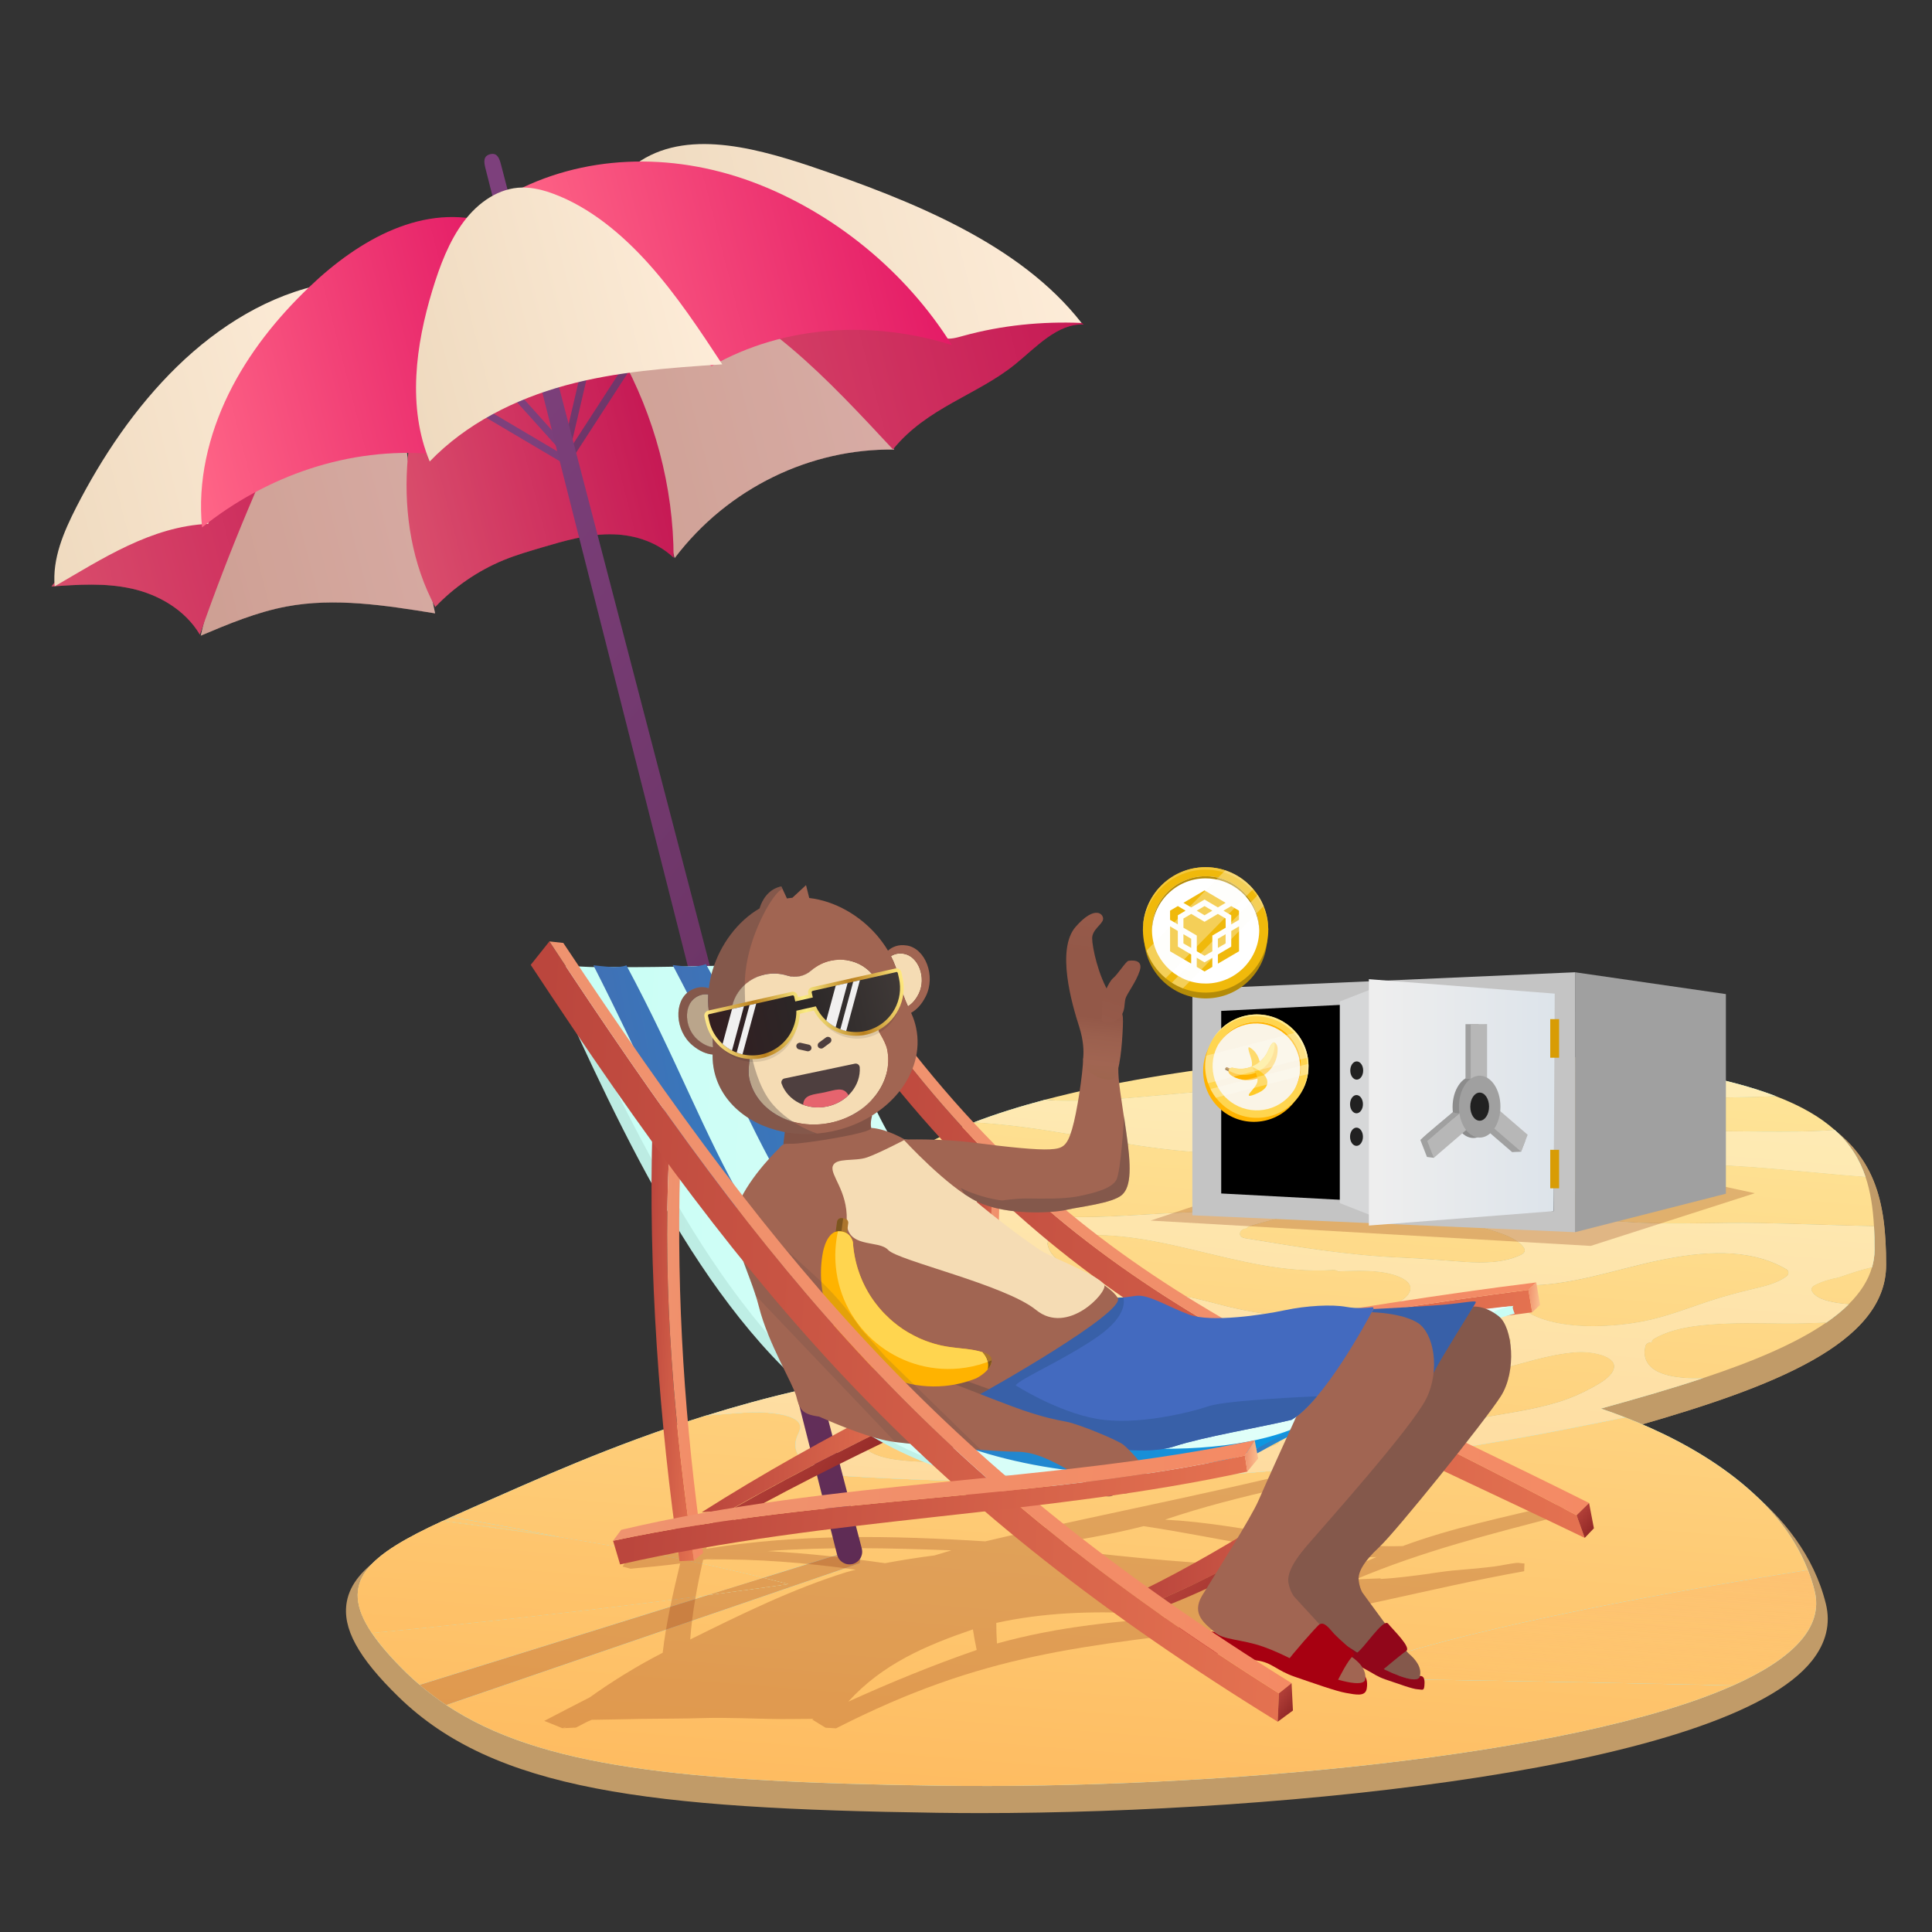 <?xml version="1.0" encoding="UTF-8"?><svg id="Laag_1" xmlns="http://www.w3.org/2000/svg" xmlns:xlink="http://www.w3.org/1999/xlink" viewBox="0 0 500 500"><rect x="0" y="0" width="500" height="500" fill="#333333" stroke="none"/><defs><style>.cls-1{fill:#b7b7b7;}.cls-2{fill:url(#linear-gradient-75);}.cls-3{fill:#d6d7d8;}.cls-4{fill:url(#linear-gradient-2);}.cls-5{fill:#ffb300;}.cls-6{fill:#ffd770;}.cls-7{fill:url(#linear-gradient-51);}.cls-8{fill:url(#linear-gradient-21);opacity:.65;}.cls-9,.cls-10{fill:#fff;}.cls-11{fill:#ac752c;}.cls-12{fill:url(#linear-gradient-87);}.cls-13{fill:url(#linear-gradient-80);}.cls-14{fill:#faf4e6;}.cls-15{fill:url(#linear-gradient-43);}.cls-16{fill:#a70011;}.cls-17{fill:#81172d;opacity:.3;}.cls-18{fill:url(#linear-gradient-15);}.cls-19{fill:url(#linear-gradient-58);}.cls-20{fill:url(#linear-gradient-69);}.cls-21{fill:url(#linear-gradient-81);}.cls-22{fill:#e6646e;}.cls-23{fill:url(#linear-gradient-18);}.cls-24{fill:url(#linear-gradient-56);}.cls-25{fill:url(#linear-gradient-40);}.cls-26{fill:url(#linear-gradient-52);}.cls-27{fill:url(#linear-gradient-28);}.cls-28{fill:#a0a0a0;}.cls-29{fill:url(#linear-gradient-14);}.cls-30{fill:url(#linear-gradient-36);}.cls-31{fill:url(#linear-gradient-78);}.cls-32{fill:url(#linear-gradient-20);}.cls-33{fill:url(#linear-gradient-6);}.cls-34{fill:url(#linear-gradient-53);}.cls-35{fill:#8c8c8c;}.cls-36{opacity:.33;}.cls-37{fill:url(#linear-gradient-60);}.cls-38{fill:#825346;}.cls-39{fill:url(#linear-gradient-84);}.cls-40{fill:url(#Naamloos_verloop_51);}.cls-41{fill:url(#linear-gradient-35);}.cls-42{fill:url(#linear-gradient-48);}.cls-43{opacity:.15;}.cls-43,.cls-44{isolation:isolate;}.cls-43,.cls-44,.cls-45{fill:#4e3f3f;}.cls-46{fill:url(#linear-gradient-32);}.cls-47{fill:#fdfbf5;}.cls-48{fill:url(#linear-gradient-11);}.cls-49{fill:url(#linear-gradient-50);}.cls-50{fill:url(#linear-gradient-63);}.cls-51{fill:url(#linear-gradient-67);}.cls-52{fill:url(#linear-gradient-86);}.cls-53{fill:url(#linear-gradient-39);}.cls-54{fill:url(#linear-gradient-10);}.cls-55{fill:url(#linear-gradient-59);}.cls-56{fill:#b48b08;}.cls-57{fill:#f1f0f0;}.cls-58{fill:url(#Naamloos_verloop_51-2);}.cls-44{opacity:.35;}.cls-59{fill:url(#linear-gradient-49);}.cls-60{fill:url(#linear-gradient-37);}.cls-61{fill:url(#linear-gradient-82);}.cls-62{fill:url(#linear-gradient-16);}.cls-63{fill:url(#linear-gradient-31);}.cls-64{fill:#5d5360;}.cls-65{fill:url(#Naamloos_verloop_31);}.cls-66{fill:url(#linear-gradient-85);}.cls-67{fill:url(#linear-gradient-61);}.cls-68{fill:url(#linear-gradient-68);}.cls-69{fill:#c19b68;}.cls-70{fill:#f0b90b;}.cls-71{fill:url(#linear-gradient-62);}.cls-72{fill:url(#linear-gradient-41);}.cls-73{fill:#ffd54f;}.cls-74{fill:url(#linear-gradient-76);}.cls-75{fill:#91061a;}.cls-76{fill:#8c2f13;opacity:.26;}.cls-77{fill:url(#linear-gradient-72);}.cls-10{opacity:.29;}.cls-78{fill:url(#linear-gradient-25);}.cls-79{fill:#7d551f;}.cls-80{fill:url(#linear-gradient-5);}.cls-81{fill:url(#linear-gradient-64);}.cls-82{fill:#212121;}.cls-83{fill:url(#linear-gradient-83);}.cls-84{fill:url(#linear-gradient-54);}.cls-85{fill:url(#linear-gradient-45);}.cls-86{opacity:.1;}.cls-87{fill:url(#linear-gradient-55);}.cls-88{fill:url(#linear-gradient-17);}.cls-88,.cls-89{opacity:.41;}.cls-90{fill:url(#linear-gradient-34);}.cls-91{fill:url(#linear-gradient-65);}.cls-92{fill:url(#linear-gradient-70);}.cls-93{fill:#a16552;}.cls-94{fill:#436abf;}.cls-95{fill:url(#linear-gradient-79);}.cls-96{fill:url(#Naamloos_verloop_7);}.cls-97{fill:url(#linear-gradient-88);}.cls-98{fill:url(#linear-gradient-7);}.cls-89{fill:url(#linear-gradient-9);}.cls-99{fill:url(#linear-gradient-66);}.cls-100{fill:#f5dcb4;}.cls-101{fill:url(#linear-gradient-24);}.cls-102{fill:url(#linear-gradient-73);}.cls-103{fill:url(#linear-gradient-22);}.cls-104{fill:url(#linear-gradient-74);}.cls-105{fill:url(#linear-gradient-42);}.cls-106{fill:url(#linear-gradient-3);}.cls-107{fill:#f3c73c;}.cls-108{fill:url(#Naamloos_verloop_22);}.cls-109{fill:url(#linear-gradient);}.cls-110{fill:url(#linear-gradient-27);}.cls-111{fill:url(#linear-gradient-33);}.cls-112{fill:url(#linear-gradient-38);}.cls-113{fill:url(#linear-gradient-29);}.cls-114{fill:url(#linear-gradient-30);}.cls-115{fill:#3860a8;}.cls-116{fill:url(#linear-gradient-23);}.cls-117{fill:url(#linear-gradient-19);}.cls-118{fill:url(#linear-gradient-71);}.cls-119{fill:url(#linear-gradient-4);}.cls-120{fill:url(#linear-gradient-77);}.cls-121{fill:#c4c4c4;}.cls-122{fill:#ffca28;}.cls-123{fill:url(#linear-gradient-8);}.cls-124{fill:url(#linear-gradient-44);}.cls-125{fill:#ffea8c;}.cls-126{fill:url(#linear-gradient-57);}.cls-127{fill:url(#linear-gradient-47);}.cls-128{fill:url(#linear-gradient-46);}.cls-129{fill:url(#linear-gradient-12);}.cls-130{fill:url(#linear-gradient-13);}.cls-131{fill:url(#linear-gradient-26);}</style><linearGradient id="linear-gradient" x1="291.69" y1="472.59" x2="291.69" y2="-434.66" gradientTransform="matrix(1, 0, 0, 1, 0, 0)" gradientUnits="userSpaceOnUse"><stop offset="0" stop-color="#b8f7f6"/><stop offset=".53" stop-color="#46e1fa"/><stop offset="1" stop-color="#047be7"/></linearGradient><linearGradient id="linear-gradient-2" x1="313.08" y1="141.28" x2="285.44" y2="485.24" gradientTransform="matrix(1, 0, 0, 1, 0, 0)" gradientUnits="userSpaceOnUse"><stop offset="0" stop-color="#feea9f" stop-opacity="0"/><stop offset=".29" stop-color="#feea9f"/><stop offset="1" stop-color="#feb85c"/></linearGradient><linearGradient id="linear-gradient-3" x1="139.76" x2="139.76" y2="-434.68" xlink:href="#linear-gradient"/><linearGradient id="linear-gradient-4" x1="162.94" y1="129.21" x2="135.3" y2="473.17" xlink:href="#linear-gradient-2"/><linearGradient id="linear-gradient-5" x1="227.14" x2="227.14" y2="-434.66" xlink:href="#linear-gradient"/><linearGradient id="linear-gradient-6" x1="244.89" y1="135.8" x2="217.25" y2="479.76" xlink:href="#linear-gradient-2"/><linearGradient id="linear-gradient-7" x1="129.75" x2="129.75" xlink:href="#linear-gradient"/><linearGradient id="linear-gradient-8" x1="151.24" y1="128.27" x2="123.6" y2="472.23" xlink:href="#linear-gradient-2"/><linearGradient id="linear-gradient-9" x1="-217.25" y1="395.23" x2="144.94" y2="395.23" gradientTransform="matrix(1, 0, 0, 1, 0, 0)" gradientUnits="userSpaceOnUse"><stop offset="0" stop-color="#f48a5b"/><stop offset=".54" stop-color="#f9a267" stop-opacity=".46"/><stop offset="1" stop-color="#ffb872" stop-opacity="0"/></linearGradient><linearGradient id="linear-gradient-10" x1="333.99" x2="333.99" xlink:href="#linear-gradient"/><linearGradient id="linear-gradient-11" x1="350.13" y1="144.26" x2="322.49" y2="488.22" xlink:href="#linear-gradient-2"/><linearGradient id="linear-gradient-12" x1="145.04" x2="145.04" xlink:href="#linear-gradient"/><linearGradient id="linear-gradient-13" x1="167.61" y1="129.59" x2="139.97" y2="473.55" xlink:href="#linear-gradient-2"/><linearGradient id="linear-gradient-14" x1="168.41" y1="119.7" x2="140.8" y2="463.2" xlink:href="#linear-gradient-2"/><linearGradient id="linear-gradient-15" x1="129.69" x2="129.69" xlink:href="#linear-gradient"/><linearGradient id="linear-gradient-16" x1="151.19" y1="128.27" x2="123.55" y2="472.23" xlink:href="#linear-gradient-2"/><linearGradient id="linear-gradient-17" y1="395.73" y2="395.73" xlink:href="#linear-gradient-9"/><linearGradient id="linear-gradient-18" x1="151.98" y1="118.38" x2="124.38" y2="461.88" xlink:href="#linear-gradient-2"/><linearGradient id="linear-gradient-19" x1="408.73" x2="408.73" xlink:href="#linear-gradient"/><linearGradient id="linear-gradient-20" x1="430.76" y1="150.74" x2="403.12" y2="494.69" xlink:href="#linear-gradient-2"/><linearGradient id="linear-gradient-21" x1="414.4" y1="343.55" x2="407.76" y2="438.8" xlink:href="#linear-gradient-9"/><linearGradient id="linear-gradient-22" x1="165.82" x2="165.82" xlink:href="#linear-gradient"/><linearGradient id="linear-gradient-23" x1="188.89" y1="131.3" x2="161.25" y2="475.26" xlink:href="#linear-gradient-2"/><linearGradient id="linear-gradient-24" x1="193.62" x2="193.62" xlink:href="#linear-gradient"/><linearGradient id="linear-gradient-25" x1="215.95" y1="133.47" x2="188.31" y2="477.43" xlink:href="#linear-gradient-2"/><linearGradient id="linear-gradient-26" x1="216.75" y1="123.59" x2="189.15" y2="467.08" xlink:href="#linear-gradient-2"/><linearGradient id="linear-gradient-27" x1="464.61" y1="153.46" x2="436.97" y2="497.41" xlink:href="#linear-gradient-2"/><linearGradient id="linear-gradient-28" x1="371.84" y1="146" x2="344.2" y2="489.96" xlink:href="#linear-gradient-2"/><linearGradient id="linear-gradient-29" x1="377.88" y1="146.49" x2="350.24" y2="490.44" xlink:href="#linear-gradient-2"/><linearGradient id="linear-gradient-30" x1="332.9" y1="142.87" x2="305.26" y2="486.83" xlink:href="#linear-gradient-2"/><linearGradient id="linear-gradient-31" x1="455.06" y1="152.69" x2="427.42" y2="496.65" xlink:href="#linear-gradient-2"/><linearGradient id="linear-gradient-32" x1="441.38" y1="151.59" x2="413.74" y2="495.55" xlink:href="#linear-gradient-2"/><linearGradient id="linear-gradient-33" x1="293.37" y1="139.69" x2="265.73" y2="483.65" xlink:href="#linear-gradient-2"/><linearGradient id="linear-gradient-34" x1="282.77" y1="138.84" x2="255.13" y2="482.8" xlink:href="#linear-gradient-2"/><linearGradient id="linear-gradient-35" x1="310.54" y1="141.07" x2="282.9" y2="485.03" xlink:href="#linear-gradient-2"/><linearGradient id="linear-gradient-36" x1="391.24" y1="147.56" x2="363.6" y2="491.52" xlink:href="#linear-gradient-2"/><linearGradient id="linear-gradient-37" x1="490.72" y1="155.55" x2="463.09" y2="499.51" xlink:href="#linear-gradient-2"/><linearGradient id="linear-gradient-38" x1="320.83" y1="141.9" x2="293.19" y2="485.86" xlink:href="#linear-gradient-2"/><linearGradient id="linear-gradient-39" x1="425.88" y1="150.34" x2="398.24" y2="494.3" xlink:href="#linear-gradient-2"/><linearGradient id="linear-gradient-40" x1="356.87" y1="144.8" x2="329.23" y2="488.76" xlink:href="#linear-gradient-2"/><linearGradient id="linear-gradient-41" x1="259.6" y1="136.98" x2="231.96" y2="480.94" xlink:href="#linear-gradient-2"/><linearGradient id="linear-gradient-42" x1="245.27" y1="135.83" x2="217.63" y2="479.79" xlink:href="#linear-gradient-2"/><linearGradient id="linear-gradient-43" x1="257.49" y1="136.81" x2="229.85" y2="480.77" xlink:href="#linear-gradient-2"/><linearGradient id="linear-gradient-44" x1="8.29" y1="-4.6" x2="84.97" y2="-4.6" gradientTransform="translate(35.75 134.81) rotate(-14.41)" gradientUnits="userSpaceOnUse"><stop offset="0" stop-color="#efdabf"/><stop offset="1" stop-color="#fdecd8"/></linearGradient><linearGradient id="linear-gradient-45" x1="111.99" y1=".53" x2="194.1" y2=".53" xlink:href="#linear-gradient-44"/><linearGradient id="linear-gradient-46" x1="-25.97" y1="-4.99" x2="68.53" y2="-4.99" gradientTransform="translate(35.75 134.81) rotate(-14.41)" gradientUnits="userSpaceOnUse"><stop offset="0" stop-color="#ff6687"/><stop offset="1" stop-color="#e41b66"/></linearGradient><linearGradient id="linear-gradient-47" x1="67.23" y1="-1.64" x2="135.15" y2="-1.64" xlink:href="#linear-gradient-46"/><linearGradient id="linear-gradient-48" x1="136.16" y1="-2.55" x2="249.67" y2="-2.55" xlink:href="#linear-gradient-46"/><linearGradient id="linear-gradient-49" x1="127.32" y1="-352.27" x2="300.55" y2="-114.87" gradientTransform="translate(1.9 466.43) rotate(-.02)" gradientUnits="userSpaceOnUse"><stop offset="0" stop-color="#7d407c"/><stop offset="1" stop-color="#4c1f3c"/></linearGradient><linearGradient id="linear-gradient-50" x1="93.73" y1="-222.09" x2="266.98" y2="15.32" gradientTransform="translate(39.15 324.81)" xlink:href="#linear-gradient-49"/><linearGradient id="linear-gradient-51" x1="139.64" y1="79.27" x2="213.26" y2="155.91" gradientTransform="translate(321.39 147.6) rotate(166.84)" xlink:href="#linear-gradient-49"/><linearGradient id="linear-gradient-52" x1="143.8" y1="75.28" x2="217.42" y2="151.92" gradientTransform="translate(350.39 85.9) rotate(147.06)" xlink:href="#linear-gradient-49"/><linearGradient id="linear-gradient-53" x1="43.13" y1="25.35" x2="297.64" y2="374.13" gradientTransform="translate(35.75 134.81) rotate(-14.41)" xlink:href="#linear-gradient-49"/><linearGradient id="linear-gradient-54" x1="-25.15" y1="-18.23" x2="62.17" y2="-18.23" xlink:href="#linear-gradient-44"/><linearGradient id="linear-gradient-55" x1="146.47" y1="-24.02" x2="249.23" y2="-24.02" xlink:href="#linear-gradient-44"/><linearGradient id="linear-gradient-56" x1="112.34" y1="-25.84" x2="215.29" y2="-25.84" xlink:href="#linear-gradient-46"/><linearGradient id="linear-gradient-57" x1="15.58" y1="-25.66" x2="107.57" y2="-25.66" xlink:href="#linear-gradient-46"/><linearGradient id="linear-gradient-58" x1="76.47" y1="-27.68" x2="156.5" y2="-27.68" xlink:href="#linear-gradient-44"/><linearGradient id="linear-gradient-59" x1="188.5" y1="307.99" x2="335.98" y2="342.36" gradientTransform="translate(8.75 73.65) rotate(-10.17)" gradientUnits="userSpaceOnUse"><stop offset="0" stop-color="#bb463d"/><stop offset="1" stop-color="#e57351"/></linearGradient><linearGradient id="linear-gradient-60" x1="189.4" y1="304.21" x2="337.52" y2="338.73" gradientTransform="translate(8.75 73.65) rotate(-10.17)" gradientUnits="userSpaceOnUse"><stop offset="0" stop-color="#ef936f"/><stop offset="1" stop-color="#f48a64"/></linearGradient><linearGradient id="linear-gradient-61" x1="334.47" y1="326.18" x2="337.59" y2="326.91" gradientTransform="translate(8.75 73.65) rotate(-10.17)" gradientUnits="userSpaceOnUse"><stop offset="0" stop-color="#ef936f"/><stop offset="1" stop-color="#fcc190"/></linearGradient><linearGradient id="linear-gradient-62" x1="118.7" y1="328.74" x2="170.2" y2="340.74" xlink:href="#linear-gradient-59"/><linearGradient id="linear-gradient-63" x1="131.47" y1="324.51" x2="152.23" y2="347.37" gradientTransform="translate(8.75 73.65) rotate(-10.17)" gradientUnits="userSpaceOnUse"><stop offset="0" stop-color="#bb463d"/><stop offset="1" stop-color="#932927"/></linearGradient><linearGradient id="linear-gradient-64" x1="194.21" y1="294.5" x2="200.09" y2="295.87" xlink:href="#linear-gradient-59"/><linearGradient id="linear-gradient-65" x1="198.17" y1="294.95" x2="202.41" y2="295.94" xlink:href="#linear-gradient-60"/><linearGradient id="linear-gradient-66" x1="155.82" y1="273.68" x2="359.49" y2="321.15" xlink:href="#linear-gradient-59"/><linearGradient id="linear-gradient-67" x1="159.67" y1="271.28" x2="360.79" y2="318.15" xlink:href="#linear-gradient-60"/><linearGradient id="linear-gradient-68" x1="336.36" y1="382.67" x2="340.86" y2="387.62" xlink:href="#linear-gradient-63"/><linearGradient id="linear-gradient-69" x1="228.44" y1="363.68" x2="298.85" y2="380.09" xlink:href="#linear-gradient-59"/><linearGradient id="linear-gradient-70" x1="248.37" y1="356.48" x2="274.82" y2="385.62" xlink:href="#linear-gradient-63"/><linearGradient id="linear-gradient-71" x1="92.24" y1="260.35" x2="339.77" y2="318.03" gradientTransform="translate(8.75 73.65) rotate(-10.17)" gradientUnits="userSpaceOnUse"><stop offset="0" stop-color="#bbeae1"/><stop offset="1" stop-color="#c9fef5"/></linearGradient><linearGradient id="linear-gradient-72" x1="93.46" y1="258.38" x2="339.82" y2="315.79" gradientTransform="translate(8.75 73.65) rotate(-10.17)" gradientUnits="userSpaceOnUse"><stop offset="0" stop-color="#c9fef5"/><stop offset="1" stop-color="#e9fffb"/></linearGradient><linearGradient id="linear-gradient-73" x1="111.45" y1="276.45" x2="269.97" y2="276.45" gradientTransform="translate(8.75 73.65) rotate(-10.17)" gradientUnits="userSpaceOnUse"><stop offset="0" stop-color="#4071b5"/><stop offset="1" stop-color="#0a99e4"/></linearGradient><linearGradient id="linear-gradient-74" x1="131.66" y1="273.72" x2="295.06" y2="273.72" xlink:href="#linear-gradient-73"/><linearGradient id="linear-gradient-75" x1="152.51" y1="271.19" x2="320.94" y2="271.19" xlink:href="#linear-gradient-73"/><linearGradient id="linear-gradient-76" x1="255.02" y1="351.64" y2="351.64" xlink:href="#linear-gradient-73"/><linearGradient id="linear-gradient-77" x1="285.1" y1="341.35" x2="295.64" y2="341.35" xlink:href="#linear-gradient-73"/><linearGradient id="linear-gradient-78" x1="310.22" y1="331.76" x2="320.96" y2="331.76" xlink:href="#linear-gradient-73"/><linearGradient id="linear-gradient-79" x1="106.79" y1="297.48" x2="122.91" y2="301.24" xlink:href="#linear-gradient-59"/><linearGradient id="linear-gradient-80" x1="110.41" y1="302.21" x2="124.18" y2="305.42" xlink:href="#linear-gradient-60"/><linearGradient id="linear-gradient-81" x1="79.74" y1="284.39" x2="278.19" y2="330.64" xlink:href="#linear-gradient-59"/><linearGradient id="linear-gradient-82" x1="84.92" y1="281.82" x2="281.98" y2="327.75" xlink:href="#linear-gradient-60"/><linearGradient id="linear-gradient-83" x1="251.29" y1="415.47" x2="255.77" y2="420.4" xlink:href="#linear-gradient-63"/><linearGradient id="linear-gradient-84" x1="96.63" y1="335.41" x2="255.85" y2="372.52" xlink:href="#linear-gradient-59"/><linearGradient id="linear-gradient-85" x1="97.81" y1="330.5" x2="258.49" y2="367.95" xlink:href="#linear-gradient-60"/><linearGradient id="linear-gradient-86" x1="255.1" y1="353.64" x2="258.49" y2="354.43" xlink:href="#linear-gradient-61"/><linearGradient id="Naamloos_verloop_7" x1="-61.25" y1="298.44" x2="-10.08" y2="308.97" gradientTransform="translate(116.6 -28.01) rotate(-24.32)" gradientUnits="userSpaceOnUse"><stop offset="0" stop-color="#ffe988"/><stop offset=".25" stop-color="#ba801e"/><stop offset=".5" stop-color="#fbec83"/><stop offset=".75" stop-color="#ba801f"/><stop offset="1" stop-color="#ffe97f"/></linearGradient><linearGradient id="Naamloos_verloop_31" x1="206.11" y1="396.29" x2="256.46" y2="396.29" gradientTransform="translate(-103.47 -72.42) rotate(-12.68)" gradientUnits="userSpaceOnUse"><stop offset="0" stop-color="#331e21"/><stop offset=".49" stop-color="#2b2727"/><stop offset="1" stop-color="#3f3937"/></linearGradient><linearGradient id="linear-gradient-87" x1="285.32" y1="237.51" x2="280.03" y2="288.73" gradientTransform="matrix(1, 0, 0, 1, 0, 0)" gradientUnits="userSpaceOnUse"><stop offset="0" stop-color="#965a4a"/><stop offset=".2" stop-color="#935848"/><stop offset=".5" stop-color="#935848"/><stop offset=".6" stop-color="#9b604e"/><stop offset=".73" stop-color="#a16552"/><stop offset="1" stop-color="#966444"/></linearGradient><linearGradient id="linear-gradient-88" x1="284.87" y1="272.43" x2="284.66" y2="236.37" gradientTransform="translate(105.37 -84.92) rotate(18.88)" xlink:href="#linear-gradient-87"/><linearGradient id="Naamloos_verloop_22" x1="-699.18" y1="853.02" x2="-691.83" y2="853.02" gradientTransform="translate(4929.22 6583.6) scale(6.54 -7.38)" gradientUnits="userSpaceOnUse"><stop offset="0" stop-color="#eee"/><stop offset="1" stop-color="#dce3ea"/></linearGradient><linearGradient id="Naamloos_verloop_51" x1="4998.33" y1="-2484.13" x2="4999.69" y2="-2484.13" gradientTransform="translate(18737.4 -36637.34) rotate(90.01) scale(7.38 -7.38)" gradientUnits="userSpaceOnUse"><stop offset="0" stop-color="#f1b505"/><stop offset="1" stop-color="#d89c05"/></linearGradient><linearGradient id="Naamloos_verloop_51-2" x1="5002.91" x2="5004.27" xlink:href="#Naamloos_verloop_51"/></defs><path class="cls-69" d="M488.13,327.38c0-16.75-2.91-28.89-17.41-37.69-14.54-8.82-40.04-13.88-85.26-16.94h-.2c-37.75,0-78.08,4.12-107.87,11.05-38.18,8.87-57.54,21.35-57.54,37.1,0,12.28,8.07,24.11,22.95,33.92-50.08,5.02-89.36,22.34-115.87,34.04-1.88,.83-3.69,1.62-5.43,2.39-18.05,7.9-30.01,13.79-31.75,23.3-1.23,6.78,2.9,14.37,13.41,24.61,24.78,24.16,64.7,28.92,139.41,29.99,3.62,.05,7.33,.08,11.11,.08,79.91,0,193.2-11.68,215.23-39.4,3.68-4.63,4.9-9.61,3.62-14.78-6.14-24.84-31.72-39.19-48.58-46.11,34.77-9.98,64.17-21.24,64.17-41.55Z"/><path class="cls-69" d="M423.96,368.93c34.77-9.98,64.17-21.24,64.17-41.55,0-16.75-2.91-28.89-17.41-37.69-1.22-.74-2.53-1.45-3.91-2.14l-18.78,7.08-21.68,46.3-15.12,24.77,25.1,9.07c-4.35-2.34-8.59-4.28-12.38-5.84Z"/><g><path class="cls-109" d="M448.58,436.19c-51.61-1.11-93.33-1.86-99.26-1.53-9.83,.53,17.39-12.43,118.57-28.33-8-20.44-30.3-32.93-47.32-39.53-5.29,1.07-10.58,2.14-15.88,3.17-20.37,3.97-41.02,7.16-61.91,9.38-33.63,3.58-67.68,4.79-101.62,3.68-1.77-.04-3.53-.11-5.29-.19-6.72-.27-13.44-.6-20.14-1.06-1.41-.1-2.33-.69-2.79-1.43-2.57-.74-4.93-1.88-6.22-3.68-.94-1.31-1.03-2.81-.65-4.23,.31-1.17,1.32-2.47,.95-3.68-.64-2.1-4.78-2.76-7.27-3.07-4.2-.51-8.44-.04-12.63,.28-1.43,.11-2.85,.22-4.28,.33-24.72,7.71-44.97,17.04-60.14,23.68-2.07,.91-4.04,1.78-5.93,2.63,16.93,2.83,27.04,5,28.06,5.22,18.07,2.89,35.71,6.36,52.68,10.51l19.14-5.96,6.37-1.64-.52,3.81-107.02,36.7c24.16,16.1,61.23,19.94,127.13,20.88,70.89,1.02,164.44-7.4,205.96-25.96Z"/><path class="cls-4" d="M448.58,436.19c-51.61-1.11-93.33-1.86-99.26-1.53-9.83,.53,17.39-12.43,118.57-28.33-8-20.44-30.3-32.93-47.32-39.53-5.29,1.07-10.58,2.14-15.88,3.17-20.37,3.97-41.02,7.16-61.91,9.38-33.63,3.58-67.68,4.79-101.62,3.68-1.77-.04-3.53-.11-5.29-.19-6.72-.27-13.44-.6-20.14-1.06-1.41-.1-2.33-.69-2.79-1.43-2.57-.74-4.93-1.88-6.22-3.68-.94-1.31-1.03-2.81-.65-4.23,.31-1.17,1.32-2.47,.95-3.68-.64-2.1-4.78-2.76-7.27-3.07-4.2-.51-8.44-.04-12.63,.28-1.43,.11-2.85,.22-4.28,.33-24.72,7.71-44.97,17.04-60.14,23.68-2.07,.91-4.04,1.78-5.93,2.63,16.93,2.83,27.04,5,28.06,5.22,18.07,2.89,35.71,6.36,52.68,10.51l19.14-5.96,6.37-1.64-.52,3.81-107.02,36.7c24.16,16.1,61.23,19.94,127.13,20.88,70.89,1.02,164.44-7.4,205.96-25.96Z"/><path class="cls-106" d="M96.22,422.61c2.08,3.08,5.05,6.51,9.04,10.4,1.08,1.06,2.21,2.06,3.35,3.04l74.68-23.26c-19.05,2.49-49.94,6.26-87.07,9.82Z"/><path class="cls-119" d="M96.22,422.61c2.08,3.08,5.05,6.51,9.04,10.4,1.08,1.06,2.21,2.06,3.35,3.04l74.68-23.26c-19.05,2.49-49.94,6.26-87.07,9.82Z"/><path class="cls-80" d="M227.82,358.39c4.3-.55,8.66-1.42,12.77-2.57,2.26-.63,4.85-1.39,7.1-2.44-14.59,1.22-28.3,3.52-41.08,6.47,1.31,.3,2.74,.4,4.07,.42,5.82,.08,11.47-1.16,17.15-1.88Z"/><path class="cls-33" d="M227.82,358.39c4.3-.55,8.66-1.42,12.77-2.57,2.26-.63,4.85-1.39,7.1-2.44-14.59,1.22-28.3,3.52-41.08,6.47,1.31,.3,2.74,.4,4.07,.42,5.82,.08,11.47-1.16,17.15-1.88Z"/><path class="cls-98" d="M116.78,392.62c-.72,.33-1.43,.65-2.12,.97,10.16,1.25,20.24,2.66,30.19,4.26-1.03-.22-11.14-2.39-28.06-5.22Z"/><path class="cls-123" d="M116.78,392.62c-.72,.33-1.43,.65-2.12,.97,10.16,1.25,20.24,2.66,30.19,4.26-1.03-.22-11.14-2.39-28.06-5.22Z"/><path class="cls-89" d="M116.78,392.62c-.72,.33-1.43,.65-2.12,.97,10.16,1.25,20.24,2.66,30.19,4.26-1.03-.22-11.14-2.39-28.06-5.22Z"/><path class="cls-54" d="M199.75,365.7c2.5,.3,6.63,.97,7.27,3.07,.37,1.21-.64,2.51-.95,3.68-.38,1.43-.29,2.92,.65,4.23,1.29,1.79,3.65,2.94,6.22,3.68,.46,.74,1.38,1.34,2.79,1.43,6.7,.46,13.42,.79,20.14,1.06,1.76,.08,3.53,.15,5.29,.19,33.94,1.12,67.99-.09,101.62-3.68,20.89-2.22,41.54-5.41,61.91-9.38,5.3-1.03,10.59-2.1,15.88-3.17-2.19-.85-4.3-1.61-6.27-2.27,9.06-2.51,18.07-5.09,26.49-7.89-3.34,.12-6.78-.02-9.83-.91-4.47-1.31-5.99-4.17-5.11-7.43,.18-.68,.9-.95,1.64-.92-.03-.32,.14-.64,.61-.92,5.17-3.03,12.31-3.65,18.77-3.91,6.6-.27,13.19,.09,19.79-.06,1.97-.04,3.97-.13,6-.22,2.19-1.51,4.13-3.09,5.8-4.74-.63-.06-1.26-.11-1.89-.19-2.7-.35-6.24-1.02-7.52-2.96-.46-.7-.2-1.35,.66-1.79,1.88-.97,4-1.57,6.22-2,2.8-.98,5.62-1.94,8.55-2.62,.42-1.48,.66-3,.66-4.59,0-2.09-.04-4.1-.15-6.04-9.9-.24-19.81-.63-29.71-.82-10.59-.21-21.23,.43-31.8-.13-4.73-.25-9.57-.67-14.09-1.75-3.47-.83-7.26-2.13-8.99-4.57-1.52-2.14-1.17-4.77,1.44-6.38,2.99-1.85,7.44-2.29,11.23-2.57,7.83-.59,15.52,.19,23.33,.22,15.6,.04,30.95,2.1,46.4,3.25-1.54-4.57-4.03-8.61-7.99-12.17-6.2,.49-12.58,.45-18.68,.42-11.4-.05-22.79-.37-34.2-.36-22.09,.02-44.34-.03-66.1-3.09-1.3-.18-1.84-1.57-.81-2.19,6.17-3.68,14.58-4.52,22.36-4.78,7.39-.25,14.77,.15,22.15,.3,10.05,.21,20.07,.73,30.11,1.09,10.03,.36,19.99,.27,30-.12-9.14-3.5-21.48-6.3-38.12-8.5-1.6,.02-3.2,.03-4.8,.06-23.21,.44-46.32,2.21-69.36,4.17-17.14,1.46-34.29,2.85-51.41,4.4-5.95,.54-11.94,1.01-17.94,1.03-2.17,0-4.93,.05-7.49-.26-6.69,1.77-12.91,3.73-18.49,5.87,2.17,.12,4.3,.3,6.32,.49,17.73,1.67,34.69,6.25,52.57,7.28,5.58,.32,11.19,.28,16.76-.09,6.1-.4,12.1-1.34,18.22-1.63,11.33-.54,22.55,.93,32.2,5.34,1.35,.62,1.09,2.04-.44,2.39-6.22,1.42-12.77,1.65-19.24,1.95-6.97,.31-13.43,1.07-20.1,2.57-5.52,1.24-10.97,2.63-16.59,3.61-5.32,.93-10.6,1.25-16.05,1.47-9.63,.39-19.22,1.32-28.88,1.12-8.75-.18-17.9-1.24-24.65-5.53-5.7-3.63-8.83-8.71-14.88-11.88-4.65,2.83-8.31,5.91-10.78,9.24,1.58,.15,3.15,.32,4.71,.54,2.43,.34,7.07,.93,7.78,3.06,.71,2.12-2.92,2.92-5.12,3.19-3.54,.42-7.16,.63-10.77,.83-.14,.82-.22,1.66-.22,2.5,0,2.53,.38,5.02,1.11,7.46,1-.22,1.99-.44,2.98-.69,.7-.17,1.25-.03,1.65,.25,2.83-.45,5.68-.82,8.63-.8,2.82,.02,5.65,.18,8.45,.42,4.54,.4,13.21,.92,14.81,4.76,.26,.63-.32,1.49-1.28,1.61-3.94,.49-7.92,.2-11.88,.54-4.22,.37-8.29,1.38-12.34,2.28-2.03,.45-4.11,.86-6.2,1.22,1.24,1.74,2.68,3.44,4.28,5.1,4.38,.24,8.69,.78,12.63,2.21,4.3,1.57,9.12,5.03,6.56,8.72-.49,.7-1.15,1.32-1.92,1.88,.7,.39,1.4,.78,2.12,1.16-1.6,.11-3.18,.23-4.76,.36-2.24,1.04-4.83,1.8-7.1,2.44-4.11,1.15-8.46,2.02-12.77,2.57-5.68,.72-11.32,1.96-17.15,1.88-1.33-.02-2.76-.11-4.07-.42-8.33,1.92-16.25,4.11-23.76,6.46,1.43-.11,2.85-.22,4.28-.33,4.19-.32,8.43-.79,12.63-.28Zm217.37-10.36c-1.11,1.59-3.22,2.77-5.14,3.83-2.69,1.48-5.55,2.72-8.67,3.69-6.73,2.09-13.97,2.98-21.04,4.28-8.25,1.51-16.46,2.89-25.01,3.09-6.49,.15-13.47,.64-19.71-.95-2.64-.67-5.39-1.74-6.41-3.73-.99-1.93,.13-3.92,2.23-5.23,2.5-1.55,5.95-2.03,9.16-2.17,4.02-.17,8.09-.06,12.12-.14,5.82-.12,11.62-.32,17.43-.55,4.87-.7,9.67-1.65,14.39-2.73,7.01-1.59,14.1-4.23,21.48-4.76,4.3-.31,12.05,1.24,9.17,5.38Zm-72.78-11.05c10.27-.04,20.53,.34,30.81,.22,3.18-.04,6.36-.06,9.51,.21,1.66,.14,3.76,.2,5.15,.97,3.65,2.02-2.34,4.21-4.43,4.86-8.72,2.69-18.76,3.19-28.16,3.39-8.23,.19-17.69-.21-23.83-4.63-.55-.4-.61-.86-.41-1.27-2.75-3.48,8.63-3.75,11.36-3.76Zm84.88-18.09c11.24-2.36,23.46-3.4,33.11,2.28,.78,.46,.63,1.38,0,1.85-2.4,1.8-5.64,2.53-8.85,3.3-3.85,.92-7.62,1.92-11.31,3.15-5.49,1.84-10.91,3.98-16.78,5.14-4.2,.83-8.63,1.26-12.99,1.27-8.57,.03-18.22-1.79-21.37-8.13-.33-.66,.1-1.15,.77-1.4,.13-.56,.68-1.05,1.72-1.02,12.31,.36,24.16-4.02,35.71-6.45Zm-106.61-8.29c.19-.28,.51-.52,1-.66,7.72-2.19,15.68-4.27,24.06-4.61,4.53-.18,8.85,.42,13.26,1,4.42,.58,8.83,1.22,13.19,2.01,4.38,.79,8.75,1.71,12.87,3.05,2.78,.9,6.03,2.16,7.4,4.22,.45,.68,.21,1.36-.66,1.79-4.31,2.13-9.71,2.21-14.75,1.87-5.46-.37-10.8-.89-16.28-1.11-13.74-.56-27.15-2.79-40.51-5.01-2.1-.35-1.45-2.46,.42-2.54Zm-50.18,2.71c25.19-4.83,47.54,9.67,72.51,8.06,.62-.04,1.07,.12,1.36,.37,3.52-.17,7.04-.28,10.54,.1,3.59,.39,9.64,2.07,7.86,5.44-1.36,2.57-5.99,3.72-9.33,4.43-6.22,1.34-12.58,2.04-19.1,1.8-6.31-.23-12.53-1.21-18.5-2.66-3.67-.9-7.19-1.94-10.95-2.64-7.59-1.43-15.3-2.65-22.58-4.79-5.53-1.62-12.46-4.08-13.18-8.84-.08-.56,.64-1.13,1.35-1.26Zm51.97,36.27c-3.63,.8-7.69,.5-11.43,.57-5.79,.11-10.9,2.69-16.17,4.14-6.6,1.82-13.5,1.42-20.43,1.65-4.96,.17-11.16,.28-14.88-2.5-4.03-3.02-2.63-7.86-1.72-11.52,.11-.43,.42-.69,.82-.83,1.93-2.89,8.11-2.79,11.93-2.63,3,.12,5.98,.3,8.93,.73,4.01,.58,7.98,1.46,12.12,1.47,3.8,0,7.55-.77,11.32-1.05,2.93-.22,5.79-.04,8.66,.37,4.47,.63,10.53,1.69,13.4,4.46,2.23,2.15,.86,4.39-2.56,5.15Zm-77.04-19.86c-1.57-.69-.79-2.19,.59-2.42,.09-.17,.23-.33,.46-.48,5.61-3.74,14.06-1.28,20.44-.72,4.88,.43,10.24,.54,14.68,2.21,1.94,.73,3.6,1.97,3.6,3.63,0,1.59-1.63,2.55-3.66,2.93-5.04,.95-10.74-.11-15.8-.49-3.2-.24-6.33-.18-9.46-.83-3.9-.81-7.42-2.31-10.85-3.82Zm-27.38,26.13c1.6-2.36,9.04-2.09,11.79-2.04,7.15,.14,14.29,.82,21.34,1.62,4.49,.51,9.63,.8,13.87,2.08,2.71,.81,5.21,1.81,8.15,2.18,3.39,.42,6.99,.12,10.41-.02,7.13-.28,14.02,.1,21.11,.63,4.55,.34,9.15,.31,13.68,.72,3.95,.36,8.37,1.11,10.57,3.72,.52,.61,.18,1.43-.66,1.79-3.45,1.49-7.76,1.67-11.7,1.74-4.25,.08-8.45,.07-12.7,.3-5.12,.28-10.29,.6-15.28,1.49-4.82,.86-9.4,2.02-14.38,2.41-9.95,.78-19.54-1.14-29.41-1.31-3.85-.07-7.7-.04-11.53-.36-3.28-.27-6.92-.69-9.63-2.14-2.37-1.26-2.98-3.21-2.95-5.22,.03-2.03,.66-4.2-2.59-5.06-1.79-.47-1.47-2.22-.1-2.54Z"/><path class="cls-48" d="M199.75,365.7c2.5,.3,6.63,.97,7.27,3.07,.37,1.21-.64,2.51-.95,3.68-.38,1.43-.29,2.92,.65,4.23,1.29,1.79,3.65,2.94,6.22,3.68,.46,.74,1.38,1.34,2.79,1.43,6.7,.46,13.42,.79,20.14,1.06,1.76,.08,3.53,.15,5.29,.19,33.94,1.12,67.99-.09,101.62-3.68,20.89-2.22,41.54-5.41,61.91-9.38,5.3-1.03,10.59-2.1,15.88-3.17-2.19-.85-4.3-1.61-6.27-2.27,9.06-2.51,18.07-5.09,26.49-7.89-3.34,.12-6.78-.02-9.83-.91-4.47-1.31-5.99-4.17-5.11-7.43,.18-.68,.9-.95,1.64-.92-.03-.32,.14-.64,.61-.92,5.17-3.03,12.31-3.65,18.77-3.91,6.6-.27,13.19,.09,19.79-.06,1.97-.04,3.97-.13,6-.22,2.19-1.51,4.13-3.09,5.8-4.74-.63-.06-1.26-.11-1.89-.19-2.7-.35-6.24-1.02-7.52-2.96-.46-.7-.2-1.35,.66-1.79,1.88-.97,4-1.57,6.22-2,2.8-.98,5.62-1.94,8.55-2.62,.42-1.48,.66-3,.66-4.59,0-2.09-.04-4.1-.15-6.04-9.9-.24-19.81-.63-29.71-.82-10.59-.21-21.23,.43-31.8-.13-4.73-.25-9.57-.67-14.09-1.75-3.47-.83-7.26-2.13-8.99-4.57-1.52-2.14-1.17-4.77,1.44-6.38,2.99-1.85,7.44-2.29,11.23-2.57,7.83-.59,15.52,.19,23.33,.22,15.6,.04,30.95,2.1,46.4,3.25-1.54-4.57-4.03-8.61-7.99-12.17-6.2,.49-12.58,.45-18.68,.42-11.4-.05-22.79-.37-34.2-.36-22.09,.02-44.34-.03-66.1-3.09-1.3-.18-1.84-1.57-.81-2.19,6.17-3.68,14.58-4.52,22.36-4.78,7.39-.25,14.77,.15,22.15,.3,10.05,.21,20.07,.73,30.11,1.09,10.03,.36,19.99,.27,30-.12-9.14-3.5-21.48-6.3-38.12-8.5-1.6,.02-3.2,.03-4.8,.06-23.21,.44-46.32,2.21-69.36,4.17-17.14,1.46-34.29,2.85-51.41,4.4-5.95,.54-11.94,1.01-17.94,1.03-2.17,0-4.93,.05-7.49-.26-6.69,1.77-12.91,3.73-18.49,5.87,2.17,.12,4.3,.3,6.32,.49,17.73,1.67,34.69,6.25,52.57,7.28,5.58,.32,11.19,.28,16.76-.09,6.1-.4,12.1-1.34,18.22-1.63,11.33-.54,22.55,.93,32.2,5.34,1.35,.62,1.09,2.04-.44,2.39-6.22,1.42-12.77,1.65-19.24,1.95-6.97,.31-13.43,1.07-20.1,2.57-5.52,1.24-10.97,2.63-16.59,3.61-5.32,.93-10.6,1.25-16.05,1.47-9.63,.39-19.22,1.32-28.88,1.12-8.75-.18-17.9-1.24-24.65-5.53-5.7-3.63-8.83-8.71-14.88-11.88-4.65,2.83-8.31,5.91-10.78,9.24,1.58,.15,3.15,.32,4.71,.54,2.43,.34,7.07,.93,7.78,3.06,.71,2.12-2.92,2.92-5.12,3.19-3.54,.42-7.16,.63-10.77,.83-.14,.82-.22,1.66-.22,2.5,0,2.53,.38,5.02,1.11,7.46,1-.22,1.99-.44,2.98-.69,.7-.17,1.25-.03,1.65,.25,2.83-.45,5.68-.82,8.63-.8,2.82,.02,5.65,.18,8.45,.42,4.54,.4,13.21,.92,14.81,4.76,.26,.63-.32,1.49-1.28,1.61-3.94,.49-7.92,.2-11.88,.54-4.22,.37-8.29,1.38-12.34,2.28-2.03,.45-4.11,.86-6.2,1.22,1.24,1.74,2.68,3.44,4.28,5.1,4.38,.24,8.69,.78,12.63,2.21,4.3,1.57,9.12,5.03,6.56,8.72-.49,.7-1.15,1.32-1.92,1.88,.7,.39,1.4,.78,2.12,1.16-1.6,.11-3.18,.23-4.76,.36-2.24,1.04-4.83,1.8-7.1,2.44-4.11,1.15-8.46,2.02-12.77,2.57-5.68,.72-11.32,1.96-17.15,1.88-1.33-.02-2.76-.11-4.07-.42-8.33,1.92-16.25,4.11-23.76,6.46,1.43-.11,2.85-.22,4.28-.33,4.19-.32,8.43-.79,12.63-.28Zm217.37-10.36c-1.11,1.59-3.22,2.77-5.14,3.83-2.69,1.48-5.55,2.72-8.67,3.69-6.73,2.09-13.97,2.98-21.04,4.28-8.25,1.51-16.46,2.89-25.01,3.09-6.49,.15-13.47,.64-19.71-.95-2.64-.67-5.39-1.74-6.41-3.73-.99-1.93,.13-3.92,2.23-5.23,2.5-1.55,5.95-2.03,9.16-2.17,4.02-.17,8.09-.06,12.12-.14,5.82-.12,11.62-.32,17.43-.55,4.87-.7,9.67-1.65,14.39-2.73,7.01-1.59,14.1-4.23,21.48-4.76,4.3-.31,12.05,1.24,9.17,5.38Zm-72.78-11.05c10.27-.04,20.53,.34,30.81,.22,3.18-.04,6.36-.06,9.51,.21,1.66,.14,3.76,.2,5.15,.97,3.65,2.02-2.34,4.21-4.43,4.86-8.72,2.69-18.76,3.19-28.16,3.39-8.23,.19-17.69-.21-23.83-4.63-.55-.4-.61-.86-.41-1.27-2.75-3.48,8.63-3.75,11.36-3.76Zm84.88-18.09c11.24-2.36,23.46-3.4,33.11,2.28,.78,.46,.63,1.38,0,1.85-2.4,1.8-5.64,2.53-8.85,3.3-3.85,.92-7.62,1.92-11.31,3.15-5.49,1.84-10.91,3.98-16.78,5.14-4.2,.83-8.63,1.26-12.99,1.27-8.57,.03-18.22-1.79-21.37-8.13-.33-.66,.1-1.15,.77-1.4,.13-.56,.68-1.05,1.72-1.02,12.31,.36,24.16-4.02,35.71-6.45Zm-106.61-8.29c.19-.28,.51-.52,1-.66,7.72-2.19,15.68-4.27,24.06-4.61,4.53-.18,8.85,.42,13.26,1,4.42,.58,8.83,1.22,13.19,2.01,4.38,.79,8.75,1.71,12.87,3.05,2.78,.9,6.03,2.16,7.4,4.22,.45,.68,.21,1.36-.66,1.79-4.31,2.13-9.71,2.21-14.75,1.87-5.46-.37-10.8-.89-16.28-1.11-13.74-.56-27.15-2.79-40.51-5.01-2.1-.35-1.45-2.46,.42-2.54Zm-50.18,2.71c25.19-4.83,47.54,9.67,72.51,8.06,.62-.04,1.07,.12,1.36,.37,3.52-.17,7.04-.28,10.54,.1,3.59,.39,9.64,2.07,7.86,5.44-1.36,2.57-5.99,3.72-9.33,4.43-6.22,1.34-12.58,2.04-19.1,1.8-6.31-.23-12.53-1.21-18.5-2.66-3.67-.9-7.19-1.94-10.95-2.64-7.59-1.43-15.3-2.65-22.58-4.79-5.53-1.62-12.46-4.08-13.18-8.84-.08-.56,.64-1.13,1.35-1.26Zm51.97,36.27c-3.63,.8-7.69,.5-11.43,.57-5.79,.11-10.9,2.69-16.17,4.14-6.6,1.82-13.5,1.42-20.43,1.65-4.96,.17-11.16,.28-14.88-2.5-4.03-3.02-2.63-7.86-1.72-11.52,.11-.43,.42-.69,.82-.83,1.93-2.89,8.11-2.79,11.93-2.63,3,.12,5.98,.3,8.93,.73,4.01,.58,7.98,1.46,12.12,1.47,3.8,0,7.55-.77,11.32-1.05,2.93-.22,5.79-.04,8.66,.37,4.47,.63,10.53,1.69,13.4,4.46,2.23,2.15,.86,4.39-2.56,5.15Zm-77.04-19.86c-1.57-.69-.79-2.19,.59-2.42,.09-.17,.23-.33,.46-.48,5.61-3.74,14.06-1.28,20.44-.72,4.88,.43,10.24,.54,14.68,2.21,1.94,.73,3.6,1.97,3.6,3.63,0,1.59-1.63,2.55-3.66,2.93-5.04,.95-10.74-.11-15.8-.49-3.2-.24-6.33-.18-9.46-.83-3.9-.81-7.42-2.31-10.85-3.82Zm-27.38,26.13c1.6-2.36,9.04-2.09,11.79-2.04,7.15,.14,14.29,.82,21.34,1.62,4.49,.51,9.63,.8,13.87,2.08,2.71,.81,5.21,1.81,8.15,2.18,3.39,.42,6.99,.12,10.41-.02,7.13-.28,14.02,.1,21.11,.63,4.55,.34,9.15,.31,13.68,.72,3.95,.36,8.37,1.11,10.57,3.72,.52,.61,.18,1.43-.66,1.79-3.45,1.49-7.76,1.67-11.7,1.74-4.25,.08-8.45,.07-12.7,.3-5.12,.28-10.29,.6-15.28,1.49-4.82,.86-9.4,2.02-14.38,2.41-9.95,.78-19.54-1.14-29.41-1.31-3.85-.07-7.7-.04-11.53-.36-3.28-.27-6.92-.69-9.63-2.14-2.37-1.26-2.98-3.21-2.95-5.22,.03-2.03,.66-4.2-2.59-5.06-1.79-.47-1.47-2.22-.1-2.54Z"/><path class="cls-10" d="M199.75,365.7c2.5,.3,6.63,.97,7.27,3.07,.37,1.21-.64,2.51-.95,3.68-.38,1.43-.29,2.92,.65,4.23,1.29,1.79,3.65,2.94,6.22,3.68,.46,.74,1.38,1.34,2.79,1.43,6.7,.46,13.42,.79,20.14,1.06,1.76,.08,3.53,.15,5.29,.19,33.94,1.12,67.99-.09,101.62-3.68,20.89-2.22,41.54-5.41,61.91-9.38,5.3-1.03,10.59-2.1,15.88-3.17-2.19-.85-4.3-1.61-6.27-2.27,9.06-2.51,18.07-5.09,26.49-7.89-3.34,.12-6.78-.02-9.83-.91-4.47-1.31-5.99-4.17-5.11-7.43,.18-.68,.9-.95,1.64-.92-.03-.32,.14-.64,.61-.92,5.17-3.03,12.31-3.65,18.77-3.91,6.6-.27,13.19,.09,19.79-.06,1.97-.04,3.97-.13,6-.22,2.19-1.51,4.13-3.09,5.8-4.74-.63-.06-1.26-.11-1.89-.19-2.7-.35-6.24-1.02-7.52-2.96-.46-.7-.2-1.35,.66-1.79,1.88-.97,4-1.57,6.22-2,2.8-.98,5.62-1.94,8.55-2.62,.42-1.48,.66-3,.66-4.59,0-2.09-.04-4.1-.15-6.04-9.9-.24-19.81-.63-29.71-.82-10.59-.21-21.23,.43-31.8-.13-4.73-.25-9.57-.67-14.09-1.75-3.47-.83-7.26-2.13-8.99-4.57-1.52-2.14-1.17-4.77,1.44-6.38,2.99-1.85,7.44-2.29,11.23-2.57,7.83-.59,15.52,.19,23.33,.22,15.6,.04,30.95,2.1,46.4,3.25-1.54-4.57-4.03-8.61-7.99-12.17-6.2,.49-12.58,.45-18.68,.42-11.4-.05-22.79-.37-34.2-.36-22.09,.02-44.34-.03-66.1-3.09-1.3-.18-1.84-1.57-.81-2.19,6.17-3.68,14.58-4.52,22.36-4.78,7.39-.25,14.77,.15,22.15,.3,10.05,.21,20.07,.73,30.11,1.09,10.03,.36,19.99,.27,30-.12-9.14-3.5-21.48-6.3-38.12-8.5-1.6,.02-3.2,.03-4.8,.06-23.21,.44-46.32,2.21-69.36,4.17-17.14,1.46-34.29,2.85-51.41,4.4-5.95,.54-11.94,1.01-17.94,1.03-2.17,0-4.93,.05-7.49-.26-6.69,1.77-12.91,3.73-18.49,5.87,2.17,.12,4.3,.3,6.32,.49,17.73,1.67,34.69,6.25,52.57,7.28,5.58,.32,11.19,.28,16.76-.09,6.1-.4,12.1-1.34,18.22-1.63,11.33-.54,22.55,.93,32.2,5.34,1.35,.62,1.09,2.04-.44,2.39-6.22,1.42-12.77,1.65-19.24,1.95-6.97,.31-13.43,1.07-20.1,2.57-5.52,1.24-10.97,2.63-16.59,3.61-5.32,.93-10.6,1.25-16.05,1.47-9.63,.39-19.22,1.32-28.88,1.12-8.75-.18-17.9-1.24-24.65-5.53-5.7-3.63-8.83-8.71-14.88-11.88-4.65,2.83-8.31,5.91-10.78,9.24,1.58,.15,3.15,.32,4.71,.54,2.43,.34,7.07,.93,7.78,3.06,.71,2.12-2.92,2.92-5.12,3.19-3.54,.42-7.16,.63-10.77,.83-.14,.82-.22,1.66-.22,2.5,0,2.53,.38,5.02,1.11,7.46,1-.22,1.99-.44,2.98-.69,.7-.17,1.25-.03,1.65,.25,2.83-.45,5.68-.82,8.63-.8,2.82,.02,5.65,.18,8.45,.42,4.54,.4,13.21,.92,14.81,4.76,.26,.63-.32,1.49-1.28,1.61-3.94,.49-7.92,.2-11.88,.54-4.22,.37-8.29,1.38-12.34,2.28-2.03,.45-4.11,.86-6.2,1.22,1.24,1.74,2.68,3.44,4.28,5.1,4.38,.24,8.69,.78,12.63,2.21,4.3,1.57,9.12,5.03,6.56,8.72-.49,.7-1.15,1.32-1.92,1.88,.7,.39,1.4,.78,2.12,1.16-1.6,.11-3.18,.23-4.76,.36-2.24,1.04-4.83,1.8-7.1,2.44-4.11,1.15-8.46,2.02-12.77,2.57-5.68,.72-11.32,1.96-17.15,1.88-1.33-.02-2.76-.11-4.07-.42-8.33,1.92-16.25,4.11-23.76,6.46,1.43-.11,2.85-.22,4.28-.33,4.19-.32,8.43-.79,12.63-.28Zm217.37-10.36c-1.11,1.59-3.22,2.77-5.14,3.83-2.69,1.48-5.55,2.72-8.67,3.69-6.73,2.09-13.97,2.98-21.04,4.28-8.25,1.51-16.46,2.89-25.01,3.09-6.49,.15-13.47,.64-19.71-.95-2.64-.67-5.39-1.74-6.41-3.73-.99-1.93,.13-3.92,2.23-5.23,2.5-1.55,5.95-2.03,9.16-2.17,4.02-.17,8.09-.06,12.12-.14,5.82-.12,11.62-.32,17.43-.55,4.87-.7,9.67-1.65,14.39-2.73,7.01-1.59,14.1-4.23,21.48-4.76,4.3-.31,12.05,1.24,9.17,5.38Zm-72.78-11.05c10.27-.04,20.53,.34,30.81,.22,3.18-.04,6.36-.06,9.51,.21,1.66,.14,3.76,.2,5.15,.97,3.65,2.02-2.34,4.21-4.43,4.86-8.72,2.69-18.76,3.19-28.16,3.39-8.23,.19-17.69-.21-23.83-4.63-.55-.4-.61-.86-.41-1.27-2.75-3.48,8.63-3.75,11.36-3.76Zm84.88-18.09c11.24-2.36,23.46-3.4,33.11,2.28,.78,.46,.63,1.38,0,1.85-2.4,1.8-5.64,2.53-8.85,3.3-3.85,.92-7.62,1.92-11.31,3.15-5.49,1.84-10.91,3.98-16.78,5.14-4.2,.83-8.63,1.26-12.99,1.27-8.57,.03-18.22-1.79-21.37-8.13-.33-.66,.1-1.15,.77-1.4,.13-.56,.68-1.05,1.72-1.02,12.31,.36,24.16-4.02,35.71-6.45Zm-106.61-8.29c.19-.28,.51-.52,1-.66,7.72-2.19,15.68-4.27,24.06-4.61,4.53-.18,8.85,.42,13.26,1,4.42,.58,8.83,1.22,13.19,2.01,4.38,.79,8.75,1.71,12.87,3.05,2.78,.9,6.03,2.16,7.4,4.22,.45,.68,.21,1.36-.66,1.79-4.31,2.13-9.71,2.21-14.75,1.87-5.46-.37-10.8-.89-16.28-1.11-13.74-.56-27.15-2.79-40.51-5.01-2.1-.35-1.45-2.46,.42-2.54Zm-50.18,2.71c25.19-4.83,47.54,9.67,72.51,8.06,.62-.04,1.07,.12,1.36,.37,3.52-.17,7.04-.28,10.54,.1,3.59,.39,9.64,2.07,7.86,5.44-1.36,2.57-5.99,3.72-9.33,4.43-6.22,1.34-12.58,2.04-19.1,1.8-6.31-.23-12.53-1.21-18.5-2.66-3.67-.9-7.19-1.94-10.95-2.64-7.59-1.43-15.3-2.65-22.58-4.79-5.53-1.62-12.46-4.08-13.18-8.84-.08-.56,.64-1.13,1.35-1.26Zm51.97,36.27c-3.63,.8-7.69,.5-11.43,.57-5.79,.11-10.9,2.69-16.17,4.14-6.6,1.82-13.5,1.42-20.43,1.65-4.96,.17-11.16,.28-14.88-2.5-4.03-3.02-2.63-7.86-1.72-11.52,.11-.43,.42-.69,.82-.83,1.93-2.89,8.11-2.79,11.93-2.63,3,.12,5.98,.3,8.93,.73,4.01,.58,7.98,1.46,12.12,1.47,3.8,0,7.55-.77,11.32-1.05,2.93-.22,5.79-.04,8.66,.37,4.47,.63,10.53,1.69,13.4,4.46,2.23,2.15,.86,4.39-2.56,5.15Zm-77.04-19.86c-1.57-.69-.79-2.19,.59-2.42,.09-.17,.23-.33,.46-.48,5.61-3.74,14.06-1.28,20.44-.72,4.88,.43,10.24,.54,14.68,2.21,1.94,.73,3.6,1.97,3.6,3.63,0,1.59-1.63,2.55-3.66,2.93-5.04,.95-10.74-.11-15.8-.49-3.2-.24-6.33-.18-9.46-.83-3.9-.81-7.42-2.31-10.85-3.82Zm-27.38,26.13c1.6-2.36,9.04-2.09,11.79-2.04,7.15,.14,14.29,.82,21.34,1.62,4.49,.51,9.63,.8,13.87,2.08,2.71,.81,5.21,1.81,8.15,2.18,3.39,.42,6.99,.12,10.41-.02,7.13-.28,14.02,.1,21.11,.63,4.55,.34,9.15,.31,13.68,.72,3.95,.36,8.37,1.11,10.57,3.72,.52,.61,.18,1.43-.66,1.79-3.45,1.49-7.76,1.67-11.7,1.74-4.25,.08-8.45,.07-12.7,.3-5.12,.28-10.29,.6-15.28,1.49-4.82,.86-9.4,2.02-14.38,2.41-9.95,.78-19.54-1.14-29.41-1.31-3.85-.07-7.7-.04-11.53-.36-3.28-.27-6.92-.69-9.63-2.14-2.37-1.26-2.98-3.21-2.95-5.22,.03-2.03,.66-4.2-2.59-5.06-1.79-.47-1.47-2.22-.1-2.54Z"/><path class="cls-129" d="M197.52,408.35c-16.97-4.15-34.61-7.62-52.68-10.51l.1,.02c-10.08-1.56-20.26-2.95-30.5-4.18-18.93,8.77-27.25,15.51-18.22,28.92,37.13-3.56,68.03-7.33,87.07-9.82l14.23-4.43Z"/><path class="cls-130" d="M197.52,408.35c-16.97-4.15-34.61-7.62-52.68-10.51l.1,.02c-10.08-1.56-20.26-2.95-30.5-4.18-18.93,8.77-27.25,15.51-18.22,28.92,37.13-3.56,68.03-7.33,87.07-9.82l14.23-4.43Z"/><path class="cls-29" d="M197.52,408.35c-16.97-4.15-34.61-7.62-52.68-10.51l.1,.02c-10.08-1.56-20.26-2.95-30.5-4.18-18.93,8.77-27.25,15.51-18.22,28.92,37.13-3.56,68.03-7.33,87.07-9.82l14.23-4.43Z"/><path class="cls-18" d="M144.84,397.85c-9.95-1.59-20.02-3.01-30.19-4.26-.07,.03-.14,.07-.22,.1,10.23,1.23,20.42,2.61,30.5,4.18l-.1-.02Z"/><path class="cls-62" d="M144.84,397.85c-9.95-1.59-20.02-3.01-30.19-4.26-.07,.03-.14,.07-.22,.1,10.23,1.23,20.42,2.61,30.5,4.18l-.1-.02Z"/><path class="cls-88" d="M144.84,397.85c-9.95-1.59-20.02-3.01-30.19-4.26-.07,.03-.14,.07-.22,.1,10.23,1.23,20.42,2.61,30.5,4.18l-.1-.02Z"/><path class="cls-23" d="M144.84,397.85c-9.95-1.59-20.02-3.01-30.19-4.26-.07,.03-.14,.07-.22,.1,10.23,1.23,20.42,2.61,30.5,4.18l-.1-.02Z"/><path class="cls-117" d="M349.32,434.65c5.94-.32,47.66,.43,99.26,1.53,15.16-6.78,23.4-14.91,21.05-24.42-.46-1.87-1.06-3.68-1.74-5.44-101.18,15.9-128.39,28.86-118.57,28.33Z"/><path class="cls-32" d="M349.32,434.65c5.94-.32,47.66,.43,99.26,1.53,15.16-6.78,23.4-14.91,21.05-24.42-.46-1.87-1.06-3.68-1.74-5.44-101.18,15.9-128.39,28.86-118.57,28.33Z"/><path class="cls-8" d="M349.32,434.65c5.94-.32,47.66,.43,99.26,1.53,15.16-6.78,23.4-14.91,21.05-24.42-.46-1.87-1.06-3.68-1.74-5.44-101.18,15.9-128.39,28.86-118.57,28.33Z"/><path class="cls-103" d="M223.03,400.75l-6.37,1.64-19.14,5.96c2.15,.53,4.3,1.06,6.43,1.61,0,0-7.5,1.11-20.66,2.82l-74.68,23.26c2.17,1.87,4.46,3.6,6.88,5.22l107.02-36.7,.52-3.81Z"/><path class="cls-116" d="M223.03,400.75l-6.37,1.64-19.14,5.96c2.15,.53,4.3,1.06,6.43,1.61,0,0-7.5,1.11-20.66,2.82l-74.68,23.26c2.17,1.87,4.46,3.6,6.88,5.22l107.02-36.7,.52-3.81Z"/><path class="cls-76" d="M223.03,400.75l-6.37,1.64-19.14,5.96c2.15,.53,4.3,1.06,6.43,1.61,0,0-7.5,1.11-20.66,2.82l-74.68,23.26c2.17,1.87,4.46,3.6,6.88,5.22l107.02-36.7,.52-3.81Z"/><path class="cls-101" d="M203.95,409.96c-2.13-.55-4.28-1.08-6.43-1.61l-14.23,4.43c13.15-1.72,20.66-2.82,20.66-2.82Z"/><path class="cls-78" d="M203.95,409.96c-2.13-.55-4.28-1.08-6.43-1.61l-14.23,4.43c13.15-1.72,20.66-2.82,20.66-2.82Z"/><path class="cls-131" d="M203.95,409.96c-2.13-.55-4.28-1.08-6.43-1.61l-14.23,4.43c13.15-1.72,20.66-2.82,20.66-2.82Z"/><path class="cls-76" d="M203.95,409.96c-2.13-.55-4.28-1.08-6.43-1.61l-14.23,4.43c13.15-1.72,20.66-2.82,20.66-2.82Z"/><path class="cls-110" d="M446.87,342.55c-6.46,.26-13.6,.88-18.77,3.91-.47,.28-.64,.6-.61,.92-.74-.02-1.45,.24-1.64,.92-.88,3.26,.64,6.13,5.11,7.43,3.05,.89,6.49,1.03,9.83,.91,12.6-4.18,23.85-8.84,31.86-14.37-2.03,.09-4.03,.17-6,.22-6.6,.15-13.19-.21-19.79,.06Z"/><path class="cls-27" d="M322.18,320.45c13.36,2.22,26.77,4.46,40.51,5.01,5.48,.22,10.83,.73,16.28,1.11,5.04,.35,10.44,.26,14.75-1.87,.87-.43,1.11-1.11,.66-1.79-1.37-2.06-4.62-3.31-7.4-4.22-4.12-1.34-8.49-2.26-12.87-3.05-4.36-.79-8.77-1.43-13.19-2.01-4.42-.58-8.73-1.18-13.26-1-8.38,.34-16.34,2.42-24.06,4.61-.49,.14-.81,.39-1,.66-1.88,.08-2.53,2.19-.42,2.54Z"/><path class="cls-113" d="M333.39,349.32c6.14,4.42,15.61,4.81,23.83,4.63,9.4-.21,19.44-.7,28.16-3.39,2.09-.64,8.07-2.84,4.43-4.86-1.39-.77-3.49-.83-5.15-.97-3.16-.27-6.34-.25-9.51-.21-10.28,.12-20.54-.26-30.81-.22-2.73,0-14.11,.28-11.36,3.76-.2,.41-.14,.87,.41,1.27Z"/><path class="cls-114" d="M284.25,330.72c7.28,2.14,14.99,3.36,22.58,4.79,3.76,.71,7.27,1.75,10.95,2.64,5.97,1.46,12.18,2.44,18.5,2.66,6.52,.23,12.87-.47,19.1-1.8,3.34-.72,7.98-1.87,9.33-4.43,1.78-3.36-4.28-5.05-7.86-5.44-3.5-.38-7.02-.27-10.54-.1-.29-.25-.74-.41-1.36-.37-24.97,1.62-47.33-12.89-72.51-8.06-.71,.14-1.43,.7-1.35,1.26,.72,4.76,7.65,7.21,13.18,8.84Z"/><path class="cls-63" d="M413.06,301.11c-3.79,.29-8.23,.72-11.23,2.57-2.6,1.61-2.96,4.24-1.44,6.38,1.73,2.44,5.52,3.74,8.99,4.57,4.52,1.08,9.36,1.5,14.09,1.75,10.57,.56,21.22-.08,31.8,.13,9.9,.19,19.8,.59,29.71,.82-.26-4.66-.88-8.9-2.19-12.76-15.45-1.15-30.8-3.21-46.4-3.25-7.81-.04-15.51-.81-23.33-.22Z"/><path class="cls-46" d="M391.79,333.67c-.66,.25-1.1,.74-.77,1.4,3.15,6.34,12.8,8.16,21.37,8.13,4.36-.02,8.79-.44,12.99-1.27,5.87-1.16,11.29-3.31,16.78-5.14,3.68-1.23,7.46-2.23,11.31-3.15,3.22-.77,6.45-1.51,8.85-3.3,.63-.48,.78-1.39,0-1.85-9.66-5.68-21.87-4.64-33.11-2.28-11.55,2.43-23.4,6.81-35.71,6.45-1.03-.03-1.59,.46-1.72,1.02Z"/><path class="cls-111" d="M220.07,365.7c3.25,.86,2.62,3.03,2.59,5.06-.03,2.01,.58,3.96,2.95,5.22,2.71,1.45,6.35,1.87,9.63,2.14,3.83,.32,7.68,.29,11.53,.36,9.87,.17,19.46,2.09,29.41,1.31,4.98-.39,9.56-1.55,14.38-2.41,4.99-.89,10.16-1.22,15.28-1.49,4.24-.23,8.45-.22,12.7-.3,3.94-.08,8.24-.25,11.7-1.74,.84-.36,1.18-1.18,.66-1.79-2.2-2.61-6.62-3.35-10.57-3.72-4.53-.42-9.13-.39-13.68-.72-7.09-.52-13.97-.91-21.11-.63-3.41,.14-7.02,.44-10.41,.02-2.94-.37-5.44-1.36-8.15-2.18-4.24-1.28-9.37-1.57-13.87-2.08-7.05-.8-14.2-1.49-21.34-1.62-2.75-.05-10.19-.33-11.79,2.04-1.37,.32-1.7,2.06,.1,2.54Z"/><path class="cls-90" d="M267.66,341.69c5.06,.38,10.76,1.44,15.8,.49,2.03-.38,3.66-1.34,3.66-2.93,0-1.65-1.66-2.9-3.6-3.63-4.44-1.67-9.8-1.78-14.68-2.21-6.37-.56-14.82-3.02-20.44,.72-.23,.15-.37,.32-.46,.48-1.37,.22-2.16,1.73-.59,2.42,3.44,1.5,6.95,3.01,10.85,3.82,3.13,.65,6.26,.59,9.46,.83Z"/><path class="cls-41" d="M304.89,346.91c-3.77,.28-7.52,1.06-11.32,1.05-4.13,0-8.1-.89-12.12-1.47-2.95-.42-5.93-.6-8.93-.73-3.82-.16-10-.26-11.93,2.63-.4,.14-.71,.4-.82,.83-.91,3.67-2.31,8.51,1.72,11.52,3.72,2.78,9.92,2.66,14.88,2.5,6.93-.23,13.83,.17,20.43-1.65,5.27-1.45,10.38-4.03,16.17-4.14,3.74-.07,7.81,.23,11.43-.57,3.42-.75,4.78-3,2.56-5.15-2.86-2.77-8.93-3.83-13.4-4.46-2.88-.41-5.73-.58-8.66-.37Z"/><path class="cls-30" d="M407.95,349.96c-7.38,.54-14.47,3.17-21.48,4.76-4.72,1.07-9.52,2.03-14.39,2.73-5.81,.23-11.61,.43-17.43,.55-4.03,.08-8.1-.03-12.12,.14-3.22,.14-6.66,.62-9.16,2.17-2.1,1.3-3.22,3.3-2.23,5.23,1.02,1.99,3.78,3.05,6.41,3.73,6.24,1.6,13.22,1.1,19.71,.95,8.55-.2,16.76-1.57,25.01-3.09,7.07-1.3,14.31-2.19,21.04-4.28,3.12-.97,5.98-2.21,8.67-3.69,1.93-1.06,4.04-2.24,5.14-3.83,2.88-4.14-4.87-5.7-9.17-5.38Z"/><path class="cls-60" d="M469.7,332.58c-.86,.45-1.12,1.09-.66,1.79,1.28,1.95,4.83,2.61,7.52,2.96,.63,.08,1.26,.13,1.89,.19,2.96-2.94,5.04-6.11,6.02-9.56-2.94,.68-5.76,1.64-8.55,2.62-2.21,.42-4.34,1.02-6.22,2Z"/><path class="cls-112" d="M276.77,314.96c9.66,.19,19.26-.74,28.88-1.12,5.45-.22,10.73-.54,16.05-1.47,5.62-.98,11.08-2.37,16.59-3.61,6.67-1.5,13.13-2.25,20.1-2.57,6.47-.29,13.03-.53,19.24-1.95,1.53-.35,1.79-1.78,.44-2.39-9.65-4.41-20.87-5.88-32.2-5.34-6.12,.29-12.12,1.23-18.22,1.63-5.57,.37-11.18,.41-16.76,.09-17.88-1.03-34.84-5.61-52.57-7.28-2.02-.19-4.15-.37-6.32-.49-5.62,2.16-10.6,4.52-14.78,7.07,6.06,3.17,9.18,8.26,14.88,11.88,6.75,4.29,15.9,5.36,24.65,5.53Z"/><path class="cls-53" d="M429.63,283.81c-10.04-.37-20.06-.88-30.11-1.09-7.38-.16-14.76-.55-22.15-.3-7.78,.26-16.19,1.1-22.36,4.78-1.03,.62-.49,2.01,.81,2.19,21.76,3.06,44.01,3.12,66.1,3.09,11.41-.01,22.8,.31,34.2,.36,6.1,.02,12.49,.07,18.68-.42-3.67-3.3-8.59-6.19-15.17-8.71-10.01,.39-19.97,.48-30,.12Z"/><path class="cls-25" d="M278,284.86c6-.02,11.99-.49,17.94-1.03,17.12-1.56,34.28-2.95,51.41-4.4,23.04-1.96,46.15-3.73,69.36-4.17,1.6-.03,3.2-.04,4.8-.06-10.34-1.37-22.34-2.51-36.26-3.45-37.44,0-81.84,4.16-114.74,12.85,2.56,.31,5.32,.27,7.49,.26Z"/><path class="cls-72" d="M252.24,349.98c2.56-3.69-2.26-7.16-6.56-8.72-3.94-1.43-8.24-1.98-12.63-2.21,4.47,4.63,10.3,8.94,17.27,12.82,.77-.56,1.43-1.18,1.92-1.88Z"/><path class="cls-105" d="M238.95,310.38c-.72-2.13-5.35-2.73-7.78-3.06-1.56-.22-3.13-.39-4.71-.54-1.79,2.41-2.95,4.94-3.39,7.61,3.61-.2,7.23-.41,10.77-.83,2.19-.26,5.83-1.07,5.12-3.19Z"/><path class="cls-15" d="M247.31,330.45c3.95-.34,7.94-.05,11.88-.54,.97-.12,1.54-.98,1.28-1.61-1.59-3.84-10.27-4.36-14.81-4.76-2.8-.25-5.63-.4-8.45-.42-2.95-.02-5.8,.35-8.63,.8-.39-.28-.95-.42-1.65-.25-.99,.24-1.98,.47-2.98,.69,.98,3.3,2.61,6.5,4.82,9.59,2.09-.36,4.17-.77,6.2-1.22,4.05-.89,8.11-1.91,12.34-2.28Z"/></g><path class="cls-76" d="M402.67,389.37c.77,.2,1.54,.4,2.32,.6-.3,.75-.59,1.5-.89,2.25-18.25,4.78-35.81,9.16-53.25,16.52,2.14-.06,4.27-.21,6.41-.26,.1,0,.05,.11,0,.15,4.33-.22,8.6-.82,12.89-1.39,.02,0,0-.03,.02-.03,2.64-.39,4.82-.7,7.61-.92,2.78-.22,5.96-.51,8.9-.88,1.81-.23,3.86-.72,5.72-.93,.7-.08,1.43,.16,2.13,.14-.03,.68-.05,1.34-.08,2.01-24.36,4.33-48.57,11.23-73.1,14.38-41.5,5.07-66.52,6.68-104.98,26.28-.91-.05-1.82-.11-2.73-.16-1.15-.7-2.29-1.42-3.44-2.12,.13-.06,.21-.12,.38-.18-1.68,.03-2.37,.04-4.33,.04-.73,0-2.3,.03-3.7,.02-1.4-.01,.09,.01-2.72-.03-4.27-.06-12.08-.4-17.56-.23-5.48,.17-9.96,.12-16.65,.22-.8,.01-10.42,.23-12.48,.23-1.68,.67-2.68,1.34-4.09,2.02-1.15,.05-2.33,.12-3.49,.16,1.16-.26,1.14-.55,0,0-1.57-.62-3.13-1.27-4.7-1.9,3.91-2.05,7.84-4.07,11.77-6.09,6.04-4.31,12.27-8.15,18.87-11.54,.91-7.82,2.68-15.46,4.52-23.11-4.24,.61-8.55,.93-12.82,1.36-.7-.18-1.39-.37-2.08-.56,.49-.74,.98-1.49,1.46-2.23,4.75-.44,9.5-.9,14.24-1.45,.07-.27,.14-.53,.22-.8,1.18-.14,2.36-.48,3.54-.62-.17,.13-.37,.71-.3,.84,.07,.14,.02,.11,.03,.04,.05-.26,.19-.62,.27-.89,.8-.09,1.54,.12,2.33,.07-.04,.15-.08,.29-.12,.44,24-3.93,48-3.44,72.2-1.92,34.18-8.06,67.94-14.05,102.11-23.56,1.28,.2,2.56,.4,3.85,.59-.05,.73-.11,1.47-.17,2.21-19.73,5.28-39.89,8.55-59.26,15.14,21.41,1.14,39.86,7.43,61.5,6.84,12.93-4.8,26.3-7.45,39.66-10.74Zm-133.78,10.93c17.65,2.14,35.14,4.05,52.91,4.8,.97,.49,1.96,.95,2.95,1.42-.05,.21-.1,.41-.14,.62,2.43,.4,4.89,.77,7.35,.97,1,.08,1.95,.11,2.93,.16,.04,0,.09-.01,.12,0,.03,.01,0,0,0,0,2.43,1.3,4.62,.45,7.21,.29,4.72-1.73,9.39-3.64,14.01-5.6-19.44,.53-40.77-5.14-60.29-7.99-8.92,2.3-18.01,3.69-27.06,5.32Zm35.78,17.98c-3.08-.24-6.44-.62-9.46-.76-12.68-.58-24.99-.22-37.37,2.49,0,1.78,.06,3.55,.17,5.33,15.82-4.4,31.73-5.95,48.08-6.82-.46-.06-.94-.2-1.41-.23Zm-52.88,3.4c-12.31,4.22-23.37,8.94-32.27,18.71,10.91-4.95,21.93-9.47,33.25-13.38-.39-1.76-.71-3.54-.98-5.32Zm-32.74-14.81c.71-.22,1.67-.43,2.42-.64-12.86-1.78-25.52-2.85-38.53-2.63,.72-.13,1.44-.26,2.16-.41-1.04,.18-2.09,.33-3.13,.48-1.56,6.82-2.82,13.64-3.35,20.63,13.27-6.57,26.24-12.98,40.43-17.43Zm9.98-2.32c4.26-.79,8.52-1.46,12.82-2.01,1.46-.44,2.92-.88,4.38-1.31-15.91-.6-31.72-.95-47.62,.19,10.21,.56,20.3,1.67,30.41,3.13Zm30.21-3.85h0Z"/><g><g><path class="cls-124" d="M94.58,67.3c-18.29,31.14-34.99,63.77-42.63,97.21,7.18-3.03,14.44-6.08,22.17-7.54,12.48-2.36,25.61-.32,38.48,1.77-6.15-29.28-11.86-59.64-6.75-88.78,.27-1.56,.51-3.42-.49-4.62-1.08-1.3-2.9-.98-4.34-.48-3.15,1.08-6.21,2.47-6.43,2.43Z"/><path class="cls-85" d="M133.56,65.47c10.77,9.77,19.1,22.7,25.62,36.35,6.51,13.66,11.32,28.12,15.43,42.6,13.82-18.23,35.28-28.39,56.81-28.07-16.78-23.51-41.96-41.77-69.07-49.14-9.64-2.59-19.71-3.78-28.79-1.75Z"/><path class="cls-128" d="M13.31,151.78c6.92-.49,13.95-.98,20.84,.57,6.89,1.54,13.75,5.46,17.57,11.88,7.48-21.34,16.54-43.16,27.19-64.52,3.92-7.85,8.05-15.62,12.66-23.07-15.69,10.72-29.85,24-43.49,37.37-12.4,12.16-24.45,24.54-34.76,37.77Z"/><path class="cls-127" d="M174.34,144.33c-4.67-4.41-10.9-6.13-16.81-6.06-5.9,.06-11.6,1.74-17.22,3.39-3.36,.99-6.73,1.97-9.98,3.3-6.76,2.78-12.92,7.09-17.69,12.13-5.96-11.05-8.04-24-7.27-36.38,.77-12.38,4.24-24.27,8.74-35.48,3.28-8.16,7.27-16.22,12.6-22.32,6.41,2.61,12.91,5.3,18.58,9.77,6.24,4.92,11.17,11.77,15.2,19.02,8.86,15.91,13.82,34.27,13.84,52.63Z"/><path class="cls-42" d="M231.09,116.29c-8.35-8.93-16.8-18.13-26.3-26.17-9.5-8.04-20.16-14.95-31.65-18.44-4.81-1.46-9.8-2.33-14.29-4.93,10.5-4.77,22.66-3.48,34.31-2.6,15.17,1.14,30.38,1.61,45.36,4.18,14.98,2.57,29.88,7.28,41.95,15.63-6.89-.24-12.27,5.87-17.8,10.35-9.76,7.92-22.78,11.13-31.58,21.99Z"/></g><path class="cls-17" d="M238.51,68.33c-14.98-2.57-30.19-3.04-45.36-4.18-11.43-.86-23.33-2.1-33.69,2.35-8.75-2.07-17.73-2.85-25.91-1.02,.24,.22,.47,.44,.7,.66-2.49-1.15-5.03-2.2-7.54-3.22-5.33,6.1-9.32,14.16-12.6,22.32-4.28,10.65-7.62,21.92-8.6,33.64-2.02-16.41-2.49-32.84,.32-48.89,.27-1.56,.51-3.42-.49-4.62-1.08-1.3-2.9-.98-4.34-.48-3.15,1.08-6.21,2.47-6.43,2.43-2.36,4.02-4.7,8.07-6.99,12.14-14.12,10.19-27.04,22.33-39.52,34.56-12.4,12.16-24.45,24.54-34.76,37.77,6.92-.49,13.95-.98,20.84,.57,6.89,1.54,13.75,5.46,17.57,11.88,.29-.82,.59-1.64,.88-2.46-.22,.92-.44,1.83-.65,2.75,7.18-3.03,14.44-6.08,22.17-7.54,12.48-2.36,25.61-.32,38.48,1.77-.21-.99-.42-1.99-.62-2.98,.22,.44,.44,.88,.68,1.32,4.76-5.04,10.92-9.35,17.69-12.13,3.24-1.33,6.61-2.32,9.98-3.3,5.63-1.65,11.32-3.33,17.22-3.39,5.91-.06,12.13,1.65,16.81,6.06,0-.29-.01-.58-.02-.87,.09,.32,.19,.65,.28,.97,13.82-18.23,35.28-28.39,56.81-28.07-.06-.08-.12-.16-.18-.24,8.79-10.71,21.72-13.93,31.42-21.81,5.53-4.48,10.91-10.59,17.8-10.35-12.07-8.34-26.97-13.06-41.95-15.63Z"/><g><rect class="cls-59" x="121.53" y="77.57" width="1.87" height="54.91" transform="translate(-30.28 156.97) rotate(-59.4)"/><rect class="cls-49" x="127.94" y="69.76" width="1.87" height="54.91" transform="translate(-31.95 111.16) rotate(-41.98)"/><rect class="cls-7" x="151.25" y="64.88" width="1.87" height="54.91" transform="translate(279.37 216.88) rotate(-166.84)"/><rect class="cls-26" x="161.56" y="67.28" width="1.87" height="54.91" transform="translate(247.37 262.6) rotate(-147.06)"/><path class="cls-34" d="M220.66,404.76h0c-1.76,.45-3.55-.61-4.01-2.37L125.63,43.55c-.45-1.76-.54-3.19,1.22-3.64h0c1.76-.45,2.36,.92,2.81,2.68l93.37,358.17c.45,1.76-.61,3.55-2.37,4.01Z"/></g><g><path class="cls-84" d="M84.17,73.45c-14.37,2.76-27.52,10.87-38.35,21.42-10.83,10.56-19.42,23.4-26.07,36.38-3.31,6.5-6.24,13.34-5.6,20.49,12.27-7.11,24.99-15.52,39.75-16.17,2.23-24.3,14.24-48.37,30.28-62.12Z"/><path class="cls-87" d="M163.46,43.29c12.42-10.11,30.49-5.52,46.09-.34,26.86,9.1,54.47,20.26,70.36,40.63-10.17-.43-20.66,.57-30.77,3.38-1.6,.44-3.27,.94-4.88,.54-1.36-.34-2.53-1.28-3.65-2.2-22.79-18.58-49.16-39.79-77.15-42Z"/><path class="cls-24" d="M131.83,50.29c18.83-10.32,41.75-11.02,62.79-3.24,21.06,7.83,39.85,23.25,51.71,42.24-20.27-6.35-43.19-5.31-62.17,5.47-17.27-13.2-34.7-26.98-52.09-40.64-.64-.5-1.32-1.07-1.56-1.91-.24-.84,.45-1.46,1.31-1.92Z"/><path class="cls-126" d="M127.01,57.72c-17.12-5.43-34.05,4.18-46.98,16.57-8.29,7.92-15.72,17.14-20.9,27.72-5.18,10.61-8.03,22.58-6.84,34.48,16.63-13.34,38.01-20.87,59.72-19,.69-6.63,1.37-13.29,2.04-19.98,1.59-15.78,3.98-33.43,12.97-39.79Z"/><path class="cls-19" d="M111.21,119.43c-5.87-14.12-3.59-30.2,.67-44.26,1.95-6.42,4.35-12.76,8.14-17.82,3.79-5.06,9.16-8.74,15.14-8.82,2.77-.04,5.58,.69,8.3,1.71,9.19,3.47,17.49,10.29,24.56,18.2,7.07,7.91,13.04,16.93,18.9,25.85-13.64,.9-27.38,1.85-40.54,5.44-13.16,3.58-25.81,9.97-35.17,19.7Z"/></g></g><g><g><path class="cls-55" d="M395.56,333.82c.32,1.93,.64,3.87,.97,5.8-50.75,6.47-100,17.78-150.83,21.05-.38-1.93-.76-3.86-1.13-5.79,50.96-4.04,100.17-14.57,150.99-21.06Z"/><path class="cls-37" d="M395.56,333.82c.68-.64,1.35-1.28,2.02-1.93-50.7,6.21-100.1,16.9-150.86,20.45-.72,.85-1.45,1.69-2.16,2.54,50.96-4.04,100.17-14.57,150.99-21.06Z"/><path class="cls-67" d="M395.56,333.82c.32,1.93,.64,3.87,.97,5.8,.68-.63,1.35-1.26,2.03-1.89-.33-1.95-.65-3.89-.97-5.84-.68,.64-1.35,1.28-2.02,1.93Z"/></g><g><path class="cls-71" d="M181.61,391.36c15.93-10.11,32.32-19.22,49.1-27.84,1.68,.98,3.34,1.97,4.97,3.03-15.86,7.79-31.63,15.65-47.01,24.36-2.36,.14-4.71,.29-7.07,.45Z"/><path class="cls-50" d="M235.68,366.55c-.2,1.22-.41,2.43-.62,3.64-16.95,8.18-33.81,16.44-50.08,25.91-.22-.85-.44-1.71-.66-2.56,16.71-9.83,33.97-18.46,51.36-26.99Z"/></g><g><path class="cls-81" d="M253.78,299.76c-1.93,19.4-2.41,38.77-2.72,58.24,1.73,.35,3.46,.7,5.19,1.05-.07-18.8-.09-37.54,1.01-56.32-1.17-.98-2.32-1.97-3.47-2.97Z"/><path class="cls-91" d="M257.25,302.73c.53,1.08,1.06,2.17,1.58,3.25-.73,16.42-.44,32.77-.07,49.19-1.08,.05-2.16,.09-3.24,.14,.11-17.57,.43-35.06,1.73-52.58Z"/></g><g><path class="cls-99" d="M212.58,243.48c-1.2,2.14-2.39,4.29-3.59,6.43,57.14,86.65,111.69,105.04,201.13,148.09-.71-1.96-1.4-3.91-2.12-5.86-87.7-46.62-138.85-59.96-195.42-148.66Z"/><path class="cls-51" d="M212.58,243.48c.95-.18,1.9-.36,2.86-.54,56.13,86.74,108.07,102.11,195.8,146.03-1.09,1.05-2.16,2.11-3.24,3.17-87.7-46.62-138.85-59.96-195.42-148.66Z"/><path class="cls-68" d="M408,392.14c.71,1.95,1.41,3.91,2.12,5.86,.79-.83,1.58-1.65,2.38-2.48-.42-2.18-.84-4.37-1.25-6.55-1.09,1.05-2.16,2.11-3.24,3.17Z"/></g><g><path class="cls-20" d="M295.07,411.85c24.85-12.04,45.76-27.53,69.72-40.02,1.46,.97,2.91,1.96,4.36,2.95-24.59,14.14-43,28.31-69.83,39.54-1.41-.85-2.83-1.66-4.26-2.47Z"/><path class="cls-92" d="M299.33,414.31c26.82-11.24,45.24-25.41,69.83-39.54,.21,.75,.43,1.5,.64,2.25-24.31,14.62-41.55,28.31-68.68,38.84-.59-.52-1.18-1.04-1.78-1.55Z"/></g><g><path class="cls-118" d="M142.74,253.14c23.14-2.07,47.24-2.68,71.73-.13,7.77,45.81,38.06,84.28,82.04,93.5,37.58,7.88,60.94-4.51,95.17-8.55-.42,.18,0,1.25,.32,2.01-30.35,8.11-41.62,29.05-74.38,37.46-32.76,8.4-64.12,14.08-99.36-10.4-35.24-24.48-57.26-74.08-75.51-113.89Z"/><path class="cls-77" d="M391.67,337.97c-4.95,.83-5.76,2.1-9.89,3.99-4.13,1.89-10.25,5.22-14.52,7.65-4.28,2.43-8.17,5.15-12.27,7.56-4.1,2.41-8.04,5.75-11.83,8.09-3.78,2.34-3.84,2.59-8.55,4.4-4.71,1.81-7.18,5.7-14.24,6.95-7.06,1.25-7.14,3.39-18.04,3.81-25.73,1-52.95,7.07-79.58-12.54-37.93-27.93-57.56-74.69-79.1-117.36,2.76-.98,7.14-.19,10.47-.25,3.33-.06,5.97,.05,9.39,.03,3.42-.02,7.84-.06,11.29-.13,3.45-.07,5.99-.12,9.47-.2,3.48-.09,7.77-.38,11.3-.28,3.53,.09,5.78,.22,9.47,.48,3.69,.26,7.03,.3,11.88,1.75,3.72,44.43,38.66,83.44,78.47,92.19,39.13,8.61,60.72-2.97,96.29-6.13Z"/><path class="cls-102" d="M336.02,369.19c-4.61,3.54-9.36,5.08-14.33,7.25-4.98,2.17-11.12,2.44-16.82,2.81-16.43,5.69-53.9-1.21-68.01-11.18-48.45-34.24-57.76-68.15-83.29-118.25,2.84,.28,6.52,.84,8.54,0,26.26,48.98,28.29,77.91,80.23,112.18,18.71,12.34,69.27,18.06,93.69,7.2Z"/><path class="cls-104" d="M358.94,354.82c-2.43,5.73-2.75,1.85-9.11,5.67-19.27,11.57-81.93,8.96-95.96-1.13-52.13-37.49-52.62-58.45-79.79-109.61,3.66,.47,6.44,.61,8.61-.24,27.34,48.7,23.96,69.55,76.25,104.35,19.27,12.82,76.25,14.44,99.99,.97Z"/><path class="cls-2" d="M382.82,341.39c-5.99,4.48-2.68,2-11.85,5.68-29.3,11.76-72.88,19.45-102.56,2.3-49.38-28.53-52.41-50.99-73.24-100.19,2.62,.46,5.63,1.25,8.03,.33,25.5,47.83,26.61,66.07,76.5,96.21,22.01,13.3,70.52,5.57,103.12-4.33Z"/><path class="cls-74" d="M322.17,376.64c.11,.34,.22,.68,.33,1.02,4.47-2.34,9.05-5.13,13.67-7.14-.09-.76-.08-.58-.15-1.33-4.67,2.39-9.32,4.82-13.85,7.45Z"/><path class="cls-120" d="M349.83,360.49c.38,.56,.95,.72,.91,1.45,2.89-2.09,6.07-3.45,8.97-5.55,.3-.22-.58-1.35-.77-1.57-3.1,1.77-6.09,3.75-9.11,5.67Z"/><path class="cls-31" d="M382.82,341.39c.08,.45,.18,.9,.26,1.36-3.27,1.61-6.56,3.17-9.79,4.84-.15-.38-.3-.76-.45-1.13,3.32-1.69,6.65-3.38,9.98-5.07Z"/></g><g><path class="cls-75" d="M367.45,433.78s1.28-.4,1.22,1.82-.44,1.65-1.77,1.59-4.8-1.36-8.4-2.57-5.28-3.56-10.99-4.83-6.91-7.79-6.91-7.79l7.92-.48,12.95,9.1,5.98,3.16Z"/><path class="cls-93" d="M381.31,338.15s3.03-.32,6.58,2.52,4.7,14.13,.51,20.68-27.1,34.97-31.41,38.99c-4.31,4.02-5.55,6.64-5.37,8.56s.91,3.18,.91,3.18c0,0,10.6,14.67,12.12,15.94s3.55,3.55,2.72,6.06c-1.16,1.92-8.95-1.78-11.61-3.42s-7.02-4.96-11.89-7.31-9.41-2.62-11.3-4.8c-1.89-2.18-5.22-4.84-1.91-9.13,3.32-4.29,13.75-17.25,16.01-21.26s11.23-19,11.23-19l15.12-20.05,8.3-10.96Z"/><path class="cls-44" d="M381.31,338.15s3.03-.32,6.58,2.52,4.7,14.13,.51,20.68-27.1,34.97-31.41,38.99c-4.31,4.02-5.55,6.64-5.37,8.56s.91,3.18,.91,3.18c0,0,10.6,14.67,12.12,15.94s3.55,3.55,2.72,6.06c-1.16,1.92-8.95-1.78-11.61-3.42s-7.02-4.96-11.89-7.31-9.41-2.62-11.3-4.8c-1.89-2.18-5.22-4.84-1.91-9.13,3.32-4.29,13.75-17.25,16.01-21.26s11.23-19,11.23-19l15.12-20.05,8.3-10.96Z"/><path class="cls-115" d="M355.43,338.77s16.08-.75,21.38-1.44c5.31-.69,5.37-.69,4.99,0s-9.22,14.72-10.67,17.75c-1.46,3.03-7.08,4.99-8.21,5.18s-13.34-11.29-13.34-11.29l5.86-10.19Z"/><path class="cls-16" d="M353.36,433.97s.72,1.01,.34,3.09-2.78,1.52-5.37,1.07-8.4-2.53-13.2-4.17-5.94-3.73-9.85-4.23-16.55-3.1-19.2-3.16c-2.65-.06-5.12-.69-3.16-3.92,1.96-3.22,8.09-.78,11.37-.29s20.66,3.39,24.57,4.91c3.92,1.52,14.51,6.7,14.51,6.7Z"/><path class="cls-93" d="M354.99,339.6s7.81,.15,11.93,2.76c4.13,2.61,5.9,12.13,2.19,19.62-3.71,7.5-26.78,33.27-30.91,38.07s-5.14,7.75-4.72,9.77,1.35,3.28,1.35,3.28c0,0,13.05,14.4,14.82,15.58,1.77,1.18,4.21,3.37,3.62,6.15-1.01,2.19-9.77-.84-12.8-2.27s-8.09-4.46-13.56-6.4-10.36-1.68-12.63-3.79-6.15-4.55-3.12-9.52c3.03-4.97,12.63-20.04,14.57-24.59s9.74-21.62,9.74-21.62l13.76-23.19,5.75-3.85Z"/><path class="cls-94" d="M289.27,335.88s1.33,0,4.61-.51,8.27,2.78,13.9,4.86,19.08,.06,24.7-1.14c5.62-1.2,12.25-1.55,15.92-.87,2.77,.51,5.54,.25,6.73,.09,.25-.03,.43,.23,.31,.45-1.9,3.59-12.91,23.86-21.19,28.69-7.83,1.89-22.87,4.42-30.19,6.82-7.33,2.4-18.7,.38-30.7-1.52-12-1.89-20.59-11.5-20.59-11.5,0,0,8.97-9.22,14.78-13.01s21.73-12.38,21.73-12.38Z"/><path class="cls-115" d="M340.85,361.36c-.08,0-23.29,.97-27.92,2.53-4.64,1.57-18.78,5.17-29.14,3.3-10.36-1.87-20.93-8.66-20.93-8.66,1.05-1.68,12.34-6.49,21.01-12.46,8.67-5.98,6.81-10.29,6.81-10.29-.99,.09-1.42,.09-1.42,.09,0,0-15.92,8.59-21.73,12.38-5.81,3.79-14.78,13.01-14.78,13.01,0,0,8.59,9.6,20.59,11.5,12,1.89,23.37,3.92,30.7,1.52,7.33-2.4,22.36-4.93,30.19-6.82,2.09-1.22,4.36-3.43,6.6-6.1Z"/><path class="cls-93" d="M225.47,291.91s8.84,0,20.09,12.51c11.24,12.51,16.68,16.55,24.51,20.09,7.83,3.54,16.93,7.71,19.2,11.37s-34.36,24.38-36.51,25.39-18.94-6.82-22.16-9.73-10.07-8.72-13.35-17.94c-3.27-9.22-1.78-24.26-3.54-27.92-1.76-3.66-10.11-5.43-11.49-6.95s-.51-3.03,5.62-3.92,17.63-2.91,17.63-2.91Z"/><path class="cls-44" d="M254.51,361.78l-.99-.91,2.48-1.37c-2.69-.94-21.11-7.61-26.6-9.03-5.91-1.53,1.27,7.82,1.27,7.82l15.68,9.6,9.21-5.88,.02-.05-1.06-.18Z"/><path class="cls-38" d="M225.71,288.7s-.57,1.87-.24,3.22-17.73,4.13-20.38,4.08-2.38,.21-2.38,.21c0,0,.33-2.35,.53-4.76s22.47-2.76,22.47-2.76Z"/><g><path class="cls-93" d="M183.29,257.41c-.12,2.01,.02,4.02,.43,5.99l.09,.41c.53,2.37,.73,4.8,.69,7.22-1.18-.16-2.47-.71-3.83-1.85-3.59-2.99-3.85-8.95-.64-11.04,1.21-.79,2.34-.91,3.28-.76v.02Z"/><path class="cls-100" d="M183.29,257.41c-.12,2.01,.02,4.02,.43,5.99l.09,.41c.53,2.37,.73,4.8,.69,7.22-1.18-.16-2.47-.71-3.83-1.85-3.59-2.99-3.85-8.95-.64-11.04,1.21-.79,2.34-.91,3.28-.76v.02Z"/><path class="cls-93" d="M237.75,257.2c-.79,1.59-1.75,2.61-2.77,3.23-1.02-2.2-1.81-4.51-2.27-6.89l-.09-.41c-.42-1.97-1.1-3.88-2.03-5.67,.8-.52,1.88-.86,3.31-.62,3.78,.63,5.93,6.19,3.85,10.37Z"/><path class="cls-100" d="M237.75,257.2c-.79,1.59-1.75,2.61-2.77,3.23-1.02-2.2-1.81-4.51-2.27-6.89l-.09-.41c-.42-1.97-1.1-3.88-2.03-5.67,.8-.52,1.88-.86,3.31-.62,3.78,.63,5.93,6.19,3.85,10.37Z"/><path class="cls-93" d="M227.41,262.1c-.69,1.83-.56,3.88,.44,5.57,.75,1.27,1.49,2.73,1.74,3.89,1.77,8.43-4.78,16.94-14.64,19.01-9.86,2.07-19.28-3.09-21.05-11.52-.24-1.15-.15-2.79,.03-4.26,.24-1.95-.47-3.89-1.83-5.28-.33-.34-.63-.69-.91-1.07-.85-1.15-1.44-2.47-1.73-3.87-1.17-5.6,2.64-11.14,8.52-12.37,1.9-.4,3.87-.31,5.72,.27,2.17,.7,4.55,.2,6.26-1.31,1.46-1.28,3.23-2.16,5.13-2.55,5.88-1.23,11.6,2.3,12.78,7.9,.3,1.4,.29,2.84-.03,4.24-.11,.46-.24,.91-.41,1.35Z"/><path class="cls-100" d="M227.41,262.1c-.69,1.83-.56,3.88,.44,5.57,.75,1.27,1.49,2.73,1.74,3.89,1.77,8.43-4.78,16.94-14.64,19.01-9.86,2.07-19.28-3.09-21.05-11.52-.24-1.15-.15-2.79,.03-4.26,.24-1.95-.47-3.89-1.83-5.28-.33-.34-.63-.69-.91-1.07-.85-1.15-1.44-2.47-1.73-3.87-1.17-5.6,2.64-11.14,8.52-12.37,1.9-.4,3.87-.31,5.72,.27,2.17,.7,4.55,.2,6.26-1.31,1.46-1.28,3.23-2.16,5.13-2.55,5.88-1.23,11.6,2.3,12.78,7.9,.3,1.4,.29,2.84-.03,4.24-.11,.46-.24,.91-.41,1.35Z"/><path class="cls-45" d="M203.05,279.09c-.57,.12-.93,.67-.81,1.24,0,.04,.02,.09,.04,.13,1.58,4.39,6.59,6.98,11.79,5.89s8.74-5.48,8.43-10.13c-.05-.58-.55-1.01-1.13-.96-.05,0-.09,.01-.14,.02l-18.18,3.82Z"/><path class="cls-22" d="M207.84,285.91c4.06,1.49,8.62,.53,11.74-2.46-1.27-2.39-3.5-1.31-6.28-.73s-5.26,.49-5.46,3.19Z"/><path class="cls-93" d="M234.71,244.7c-2.28-.38-3.87,.41-4.9,1.33-.47-.79-.97-1.55-1.52-2.28-.4-.54-.82-1.06-1.25-1.58-4.47-5.24-10.94-9-17.61-9.77l-.83-3.33-3.53,3.27c-.17,.02-.33,.03-.5,.05-.3,.04-.61,.08-.91,.13l-1.12-2.42-.33-.7c-.2,.04-.4,.09-.59,.15-3.69,1.09-4.85,4.9-5.01,5.54-5.8,3.38-10.2,9.43-12.19,16.02-.2,.64-.37,1.29-.51,1.95-.2,.89-.36,1.79-.47,2.7-.06-.02-.11-.04-.17-.05-1.3-.38-3-.4-4.86,.8-4.08,2.66-3.74,10.22,.81,14.02,1.86,1.55,3.61,2.24,5.2,2.38,0,.09,0,.18,0,.26-.01,1.28,.12,2.56,.38,3.82,1.83,8.71,9.82,14.85,19.71,16.21,2.32,.32,4.67,.37,7.01,.16,1.21-.11,2.42-.28,3.61-.52l.28-.06c14.44-3.03,24.15-15.02,21.68-26.77-.26-1.26-.66-2.48-1.19-3.65-.04-.08-.07-.16-.11-.24,1.39-.77,2.72-2.11,3.8-4.27,2.64-5.31-.09-12.37-4.89-13.16Zm-51.42,12.71c-.12,2.01,.02,4.02,.43,5.99l.09,.41c.53,2.37,.73,4.8,.69,7.22-1.18-.16-2.47-.71-3.83-1.85-3.59-2.99-3.85-8.95-.64-11.04,1.21-.79,2.34-.91,3.28-.76v.02Zm44.53,3.34c-.1,.46-.24,.91-.41,1.35-.69,1.83-.56,3.88,.44,5.57,.75,1.27,1.49,2.73,1.74,3.89,1.77,8.43-4.78,16.94-14.64,19.01s-19.28-3.09-21.05-11.52c-.24-1.15-.15-2.79,.03-4.26,.24-1.95-.47-3.89-1.83-5.28-.33-.34-.63-.69-.91-1.07-.85-1.15-1.44-2.47-1.73-3.87-1.17-5.6,2.64-11.14,8.52-12.37,1.9-.4,3.87-.31,5.72,.27,2.17,.7,4.55,.2,6.26-1.31,1.46-1.28,3.23-2.16,5.13-2.55,5.88-1.23,11.6,2.3,12.78,7.9,.3,1.4,.29,2.84-.03,4.24Zm9.93-3.55c-.79,1.59-1.76,2.61-2.77,3.23-1.02-2.2-1.81-4.51-2.27-6.89l-.09-.41c-.42-1.97-1.1-3.88-2.03-5.67,.8-.52,1.88-.86,3.31-.62,3.78,.63,5.93,6.19,3.85,10.37h0Z"/><rect class="cls-45" x="207.17" y="268.96" width="1.75" height="3.98" rx=".88" ry=".88" transform="translate(-102.01 414.35) rotate(-77.3)"/><rect class="cls-45" x="211.4" y="268.96" width="3.98" height="1.75" rx=".88" ry=".88" transform="translate(-118.49 179.29) rotate(-36.4)"/><path class="cls-45" d="M200.33,266.51h0c-1.69,.35-3.33-.66-3.66-2.26l-.2-.97c-.34-1.6,.76-3.18,2.45-3.54h0c1.69-.35,3.33,.66,3.67,2.26l.2,.97c.34,1.6-.76,3.18-2.45,3.54Z"/><path class="cls-64" d="M198.91,259.76l.71,3.38c.17,.8,.99,1.3,1.83,1.13s1.39-.97,1.22-1.77l-.1-.48c-.34-1.6-1.98-2.61-3.67-2.26Z"/><ellipse class="cls-9" cx="199.32" cy="261.69" rx="1.04" ry=".99" transform="translate(-49.5 46.52) rotate(-11.85)"/><path class="cls-45" d="M218.67,262.67h0c-1.69,.35-3.33-.66-3.66-2.26l-.2-.97c-.34-1.6,.76-3.18,2.45-3.54h0c1.69-.35,3.33,.66,3.67,2.26l.2,.97c.34,1.6-.76,3.18-2.45,3.54Z"/><path class="cls-64" d="M217.25,255.91l.71,3.38c.17,.8,.99,1.3,1.83,1.13s1.39-.97,1.22-1.77l-.1-.48c-.34-1.6-1.98-2.61-3.67-2.26Z"/><ellipse class="cls-9" cx="217.65" cy="257.84" rx="1.04" ry=".99" transform="translate(-48.32 50.2) rotate(-11.85)"/><path class="cls-44" d="M202.54,230.11c-.7,.08-1.97,1.47-3.37,3.71-.35,.56-.71,1.17-1.07,1.83-2.65,4.86-5.36,12.21-5.35,19.17,0,11.69,1.78,24.88,7.43,31.21,4.78,5.37,11.34,7.34,11.34,7.34-2.33,.21-4.69,.15-7.01-.16-9.89-1.36-17.89-7.5-19.71-16.21-.26-1.26-.39-2.54-.38-3.82,0-.09,0-.18,0-.26-1.58-.14-3.34-.83-5.2-2.38-4.55-3.8-4.89-11.37-.81-14.02,1.86-1.21,3.56-1.19,4.86-.8,.06,.02,.11,.03,.17,.05,.11-.91,.27-1.81,.47-2.7,.15-.65,.32-1.3,.51-1.95,1.99-6.59,6.39-12.64,12.19-16.02,.17-.65,1.33-4.45,5.01-5.54,.19-.06,.38-.11,.59-.15l.33,.7Z"/></g><path class="cls-100" d="M234.21,294.94s-6.6,3.46-9.8,4.59-8.13-.04-8.89,2.27,3.86,6.4,3.61,13.98c-.25,7.58,8.19,4.93,10.73,7.71s30.21,8.97,38.29,15.54c8.09,6.57,18.27-4.33,17.66-6.4s-12.23-6.68-15.52-8.45-17.94-12.89-20.09-15.54-3.03-5.37-4.17-7.01-9.11-6.83-11.85-6.7Z"/><path class="cls-16" d="M346.31,434.7s2.69-5.43,3.92-6.16-3.41-3.79-5.5-6.32c-2.08-2.53-2.71-2.05-3.22-1.85s-7.71,8.46-8.21,9.42,11.56,6.71,13.01,4.91Z"/><path class="cls-75" d="M357.8,432.21s4.75-4.01,6.13-4.94-3.42-5.48-4.68-7.06-6.51,6.88-8.34,7.71,6.89,4.3,6.89,4.3Z"/><path class="cls-93" d="M296.7,381.43c-.43-2.17-4.57-6.41-6.02-7.57-1.45-1.15-11.39-5.28-14.61-5.9-3.22-.62-5.3-.99-11.19-2.94-4.94-1.63-35.82-13.86-45.66-17.77-.78-6.09-2.5-16.74-2.59-20.61-.13-5.29,.49-19.18-2.91-23.35-3.4-4.17-11.9-6.29-11.9-6.29,0,0-7.67,7.17-10.83,14.75-3.16,7.58,3,16.81,5.41,26.41,2.42,9.6,8.86,20.01,9.68,23.21,.8,3.11,1.25,4.64,5.89,5.24,4.95,2.19,13.76,5.82,19.32,6.54,8.07,1.04,26.76,2.56,31.79,2.56s9.49,2.56,13.48,4.74,8.24,6.58,9.86,6.8c1.62,.22,2.29-.63,2.38-1.58,1.52,1.23,4.22,1.14,3.92-.66,1,.5,2.81-.39,2.17-1.85,1.28,.57,2.24,.46,1.81-1.71Z"/><g><path class="cls-11" d="M216.64,316.18c.08-.59,.62-1,1.21-.92l.75,.1h0c.59,.08,1,.62,.92,1.21l-.77,5.67-2.88-.39,.77-5.67Z"/><path class="cls-79" d="M216.64,316.17c.08-.59,.62-1,1.21-.92l.37,.05-.92,6.74-1.44-.2,.77-5.68Z"/><path class="cls-5" d="M214.62,320.02c.57-.76,1.32-1.31,2.28-1.36h0c1.01-.04,1.76,.21,2.31,.57,.62,.43,1.09,1.04,1.35,1.74,.01,.03,.02,.05,.03,.08l.03,.08s.03,.09,.04,.14c.04,.14,.06,.22,.06,.22h0c.02,.29,.04,.58,.06,.87,.25,2.66,.86,5.28,1.82,7.77,.17,.46,.35,.9,.55,1.34l.05,.11c.09,.2,.19,.41,.28,.61,.12,.25,.24,.5,.37,.74,.26,.53,.55,1.04,.85,1.55l.04,.07c.78,1.32,1.67,2.58,2.66,3.76,.22,.27,.45,.53,.68,.78,.06,.07,.13,.15,.19,.22,.17,.19,.34,.36,.52,.55l.35,.35c.23,.23,.46,.46,.7,.68,.08,.08,.16,.16,.24,.23l.07,.07c.14,.14,.29,.26,.44,.4s.31,.28,.47,.41c.82,.7,1.68,1.34,2.57,1.94l.12,.08s.06,.04,.09,.06c.31,.21,.63,.41,.95,.6l.07,.04c.06,.03,.13,.08,.19,.11,.49,.29,.98,.56,1.48,.82,.53,.27,1.07,.54,1.62,.78l.1,.04s.05,.02,.08,.03c.38,.16,.75,.32,1.14,.47,.13,.05,.26,.1,.39,.14s.25,.09,.39,.14c.41,.15,.83,.28,1.25,.41,.15,.05,.31,.1,.46,.14,.27,.08,.54,.15,.82,.22,.14,.04,.28,.07,.42,.1,.1,.03,.21,.05,.31,.07l.32,.07,.36,.08c.4,.08,.81,.15,1.22,.22h.06c.37,.07,.75,.12,1.12,.16h.01c1.54,.24,5.21,.41,7.65,1.22,1.12,.37,1.98,.87,2.27,1.58,.04,.09,.06,.18,.08,.28h0c.01,.1,.02,.19,.02,.29h0v.02c-.04,.88-.46,1.67-1.02,2.34-1.13,1.34-2.81,2.18-2.99,2.27-2.6,1.04-5.34,1.7-8.13,1.96-16.1,1.51-30.38-10.31-31.89-26.42-.26-2.79-.13-5.59,.41-8.34,.22-1.03,.7-2.72,1.61-3.89Z"/><path class="cls-73" d="M219.23,319.21c.62,.43,1.09,1.04,1.35,1.74,.01,.03,.02,.05,.03,.08l.03,.08s.03,.09,.04,.14c.04,.14,.06,.22,.06,.22h0c.02,.29,.04,.58,.06,.87,.05,.46,.11,.91,.16,1.36,0,.05,.01,.1,.02,.14,.02,.12,.04,.24,.06,.36,.05,.31,.1,.62,.16,.93,.03,.18,.07,.35,.11,.53,.06,.28,.12,.56,.18,.83,.05,.19,.09,.37,.14,.55,.07,.27,.15,.53,.22,.8,.05,.18,.11,.36,.16,.54,.08,.27,.17,.53,.27,.8l.11,.33c.07,.2,.14,.41,.22,.61l.17,.42c.06,.14,.11,.28,.17,.41,.07,.17,.14,.34,.21,.51l.05,.11c.09,.2,.19,.41,.28,.61,.04,.09,.09,.19,.14,.28,.07,.16,.14,.29,.23,.47s.18,.35,.27,.52c.07,.14,.15,.27,.22,.4,.12,.21,.23,.42,.35,.63l.04,.07c.13,.22,.27,.44,.4,.65,.09,.15,.19,.3,.29,.45,.12,.19,.25,.38,.38,.56s.25,.36,.38,.54c.05,.08,.12,.15,.17,.23l.22,.29c.14,.19,.29,.38,.44,.56,.13,.16,.26,.33,.38,.48,.16,.19,.32,.37,.48,.56l.19,.22c.06,.07,.13,.15,.19,.22,.17,.19,.34,.36,.52,.55l.35,.35c.23,.23,.46,.46,.7,.68,.08,.08,.16,.16,.24,.23l.07,.07,.44,.4,.47,.41c.18,.15,.37,.3,.55,.45,.15,.12,.3,.24,.47,.37s.34,.26,.51,.39l.16,.12,.36,.26c.17,.12,.34,.23,.51,.35l.12,.08s.06,.04,.09,.06l.36,.23c.19,.13,.39,.25,.59,.37l.07,.04c.06,.03,.13,.08,.19,.11l.19,.11c.42,.24,.85,.48,1.29,.71s.88,.44,1.32,.64c.1,.05,.19,.09,.29,.14l.1,.04s.05,.02,.08,.03c.38,.16,.75,.32,1.14,.47,.13,.05,.26,.1,.39,.14l.39,.14c.16,.05,.31,.11,.46,.16,.26,.09,.52,.17,.79,.25,.15,.05,.31,.1,.46,.14l.82,.22c.14,.04,.28,.07,.42,.1l.31,.07,.32,.07,.25,.05,.11,.02c.4,.08,.81,.15,1.22,.22h.06c.37,.07,.75,.12,1.12,.16h.01c1.54,.24,5.21,.41,7.65,1.22,1.12,.37,1.98,.87,2.27,1.58,.04,.09,.06,.18,.08,.28h0c.01,.1,.02,.19,.02,.29-.2,.08-.4,.16-.6,.24-.31,.12-.63,.24-.95,.35-2.21,.77-4.51,1.27-6.84,1.49-16.11,1.51-30.39-10.32-31.9-26.42-.03-.37-.06-.73-.08-1.09-.15-2.66,.06-5.33,.63-7.94v-.05c1.02-.04,1.77,.21,2.33,.55Z"/><path class="cls-79" d="M256.54,351.51c.04,.09,.06,.18,.08,.28h0c.01,.1,.02,.19,.02,.29h0v.02c-.04,.88-.46,1.67-1.02,2.34,.4-1.74-.14-3.22-1.35-4.51,1.12,.37,1.98,.87,2.28,1.58Z"/><path class="cls-11" d="M256.53,351.51c.04,.09,.06,.18,.08,.28h0c.01,.1,.02,.2,.02,.29-.19,.08-.39,.16-.59,.24-.13,.05-.25,.1-.38,.14-.19-.92-.67-1.76-1.39-2.53,1.12,.37,1.98,.87,2.27,1.58Z"/></g><path class="cls-43" d="M229.28,351.24c-4.13-1.63,0,0,0,0l-6.43-7.27h0c-3.42-5.08-7.45-9.72-11.98-13.83l-11.6-10.52-7.44,5.3c1.13,3.34,2.59,6.81,3.73,10.35l36.12,37.92c5.34,.67,14.8,1.52,22.18,2.04l-24.58-23.99Z"/></g><g><g><path class="cls-95" d="M168.86,291.83c-1.14,36.32,1.72,76.34,7,112.2,1.25-.05,2.5-.11,3.74-.16-5.07-34.79-8.16-68.66-6.5-103.88-1.53-.95-2.73-7.18-4.24-8.15Z"/><path class="cls-13" d="M179.61,403.86c.79-.65,1.57-1.31,2.35-1.97-4.74-33.14-6.93-65.82-5.96-99.31-.98-.85-1.96-1.7-2.9-2.6-1.66,35.22,1.44,69.09,6.5,103.88Z"/></g><g><path class="cls-21" d="M137.35,249.71c1.61-2.02,3.21-4.04,4.82-6.06,57.62,87.53,99.11,138.15,188.81,194.58-.1,2.45-.21,4.9-.31,7.35-91.31-56.3-134.93-107.23-193.32-195.87Z"/><path class="cls-61" d="M142.17,243.64c1.2,.13,2.4,.26,3.61,.39,57.58,86.54,99.33,136.12,188.49,191.57-1.1,.87-2.19,1.74-3.28,2.62-89.7-56.43-131.19-107.06-188.81-194.58Z"/><path class="cls-83" d="M330.67,445.58c.11-2.45,.21-4.9,.31-7.35,1.09-.87,2.19-1.74,3.28-2.62,.12,2.36,.23,4.71,.35,7.07-1.31,.97-2.63,1.93-3.94,2.9Z"/></g><g><path class="cls-39" d="M158.66,398.75c.61,2.04,1.21,4.08,1.82,6.12,54.86-12.43,109.13-12.42,162.32-24.02-.21-1.38-.41-2.77-.62-4.15-52.63,11.63-108.37,10.28-163.52,22.05Z"/><path class="cls-66" d="M158.66,398.75c.7-.94,1.41-1.88,2.1-2.83,55.98-13.19,109.73-11.85,163.95-23.18-.84,1.32-1.7,2.63-2.53,3.96-52.63,11.63-108.37,10.28-163.52,22.05Z"/><path class="cls-52" d="M324.71,372.73c-.84,1.32-1.7,2.63-2.53,3.96,.21,1.39,.41,2.77,.62,4.15,.93-1.14,1.89-2.26,2.82-3.39-.31-1.57-.61-3.15-.91-4.72Z"/></g></g><g class="cls-86"><path d="M205.89,259.62l.3,1.32c1.25,5.56-1.8,11.19-7.14,13.18-1.68,.63-3.49,.84-5.27,.63-.41-.05-.81-.11-1.21-.2-.94-.22-1.85-.55-2.71-.99-2.99-1.55-5.14-4.34-5.88-7.62l-.3-1.32c-.05-.2,.08-.4,.28-.44h0l21.48-4.83c.2-.05,.4,.08,.44,.28h0Z"/><path d="M232.65,253.6l.3,1.32c1.23,5.45-1.68,10.98-6.86,13.06-.57,.23-1.15,.41-1.74,.55-.47,.11-.94,.18-1.42,.22-.46,.05-.92,.07-1.38,.05-.53-.01-1.07-.07-1.59-.16-.4-.07-.8-.16-1.19-.27-4.02-1.13-7.1-4.38-8.02-8.46l-.3-1.32c-.04-.2,.08-.4,.28-.44h0l21.48-4.83c.2-.05,.4,.08,.44,.28h0Z"/></g><g><path class="cls-96" d="M226.6,266.97c-.26,.12-.52,.22-.78,.32-1.82,.68-3.8,.92-5.73,.69-.43-.05-.88-.12-1.31-.22-2.08-.47-4.01-1.48-5.59-2.92-1.05-.95-1.91-2.06-2.57-3.3l-3.59,.81c-.25,4.9-3.4,9.25-8.04,10.97-1.82,.68-3.8,.92-5.73,.69-.43-.05-.87-.12-1.31-.22-2.08-.47-4.01-1.48-5.59-2.92-1.89-1.72-3.19-3.94-3.75-6.43l-.3-1.33c-.08-.34-.02-.7,.17-.99,.19-.3,.48-.5,.82-.58l21.56-4.85c.34-.08,.7-.02,1,.17,.26,.17,.45,.41,.55,.7l.03,.12,.08,.36,2.71-.61-.08-.36c-.16-.71,.29-1.41,1-1.58l21.56-4.85c.34-.08,.7-.02,.99,.17,.3,.19,.5,.48,.58,.82l.3,1.34c1.29,5.73-1.69,11.6-6.98,13.99Zm-21.46-6.13l6.54-1.47,.32,.7c.59,1.29,1.42,2.43,2.47,3.38,1.34,1.22,2.97,2.07,4.73,2.47,.36,.08,.73,.14,1.1,.19,1.64,.19,3.32,0,4.86-.58,4.89-1.81,7.72-7.03,6.57-12.12l-.17-.77-20.43,4.6,.37,1.65-6.4,1.44-.37-1.65-20.43,4.6,.17,.77c.47,2.11,1.57,3.99,3.17,5.45,1.34,1.22,2.97,2.07,4.73,2.47,.36,.08,.73,.14,1.1,.18,1.64,.19,3.32,0,4.86-.58,4.14-1.53,6.88-5.53,6.82-9.95v-.77Z"/><path class="cls-65" d="M231.91,251.58l-21.56,4.85c-.2,.05-.33,.24-.28,.44l.29,1.28-4.55,1.02-.29-1.28h0c-.05-.2-.24-.33-.44-.28l-21.56,4.85c-.2,.05-.33,.24-.28,.44l.3,1.33c.51,2.29,1.72,4.36,3.46,5.94,1.46,1.33,3.24,2.26,5.16,2.69,.4,.09,.8,.16,1.21,.2,1.79,.21,3.6,0,5.29-.64,4.6-1.71,7.5-6.11,7.44-10.85l5.04-1.13c.64,1.39,1.55,2.64,2.69,3.68,1.46,1.33,3.24,2.26,5.16,2.69,.4,.09,.8,.16,1.21,.2,1.79,.21,3.6,0,5.29-.64,5.36-1.99,8.42-7.64,7.16-13.21l-.3-1.33h0c-.05-.2-.24-.33-.44-.28Z"/><path class="cls-57" d="M219.36,254.4l-3.09,11.44c-.89-.46-1.71-1.03-2.44-1.7l2.45-9.05,3.09-.7Z"/><path class="cls-57" d="M222.54,253.69l-3.55,13.15c-.51-.12-1.02-.27-1.51-.46l3.33-12.3,1.74-.39Z"/><path class="cls-57" d="M192.53,260.44l-3.09,11.44c-.89-.46-1.71-1.03-2.44-1.7l2.45-9.05,3.09-.7Z"/><path class="cls-57" d="M195.71,259.72l-3.55,13.15c-.51-.12-1.02-.27-1.51-.46l3.33-12.3,1.74-.39Z"/></g><path class="cls-93" d="M233.87,294.92s9.45-.34,18.31,.82c8.86,1.16,16.19,1.89,19.47,1.71s4.45-.7,5.77-5.13c1.33-4.43,2.84-14.67,2.9-18.33,1.17-4.63,7.29,.96,9.1,2.36-.07,3.37,.7,7.56,2.02,16.48,1.32,8.92,1.37,14.17-1.05,16.38s-11.11,3.11-14.31,3.88-15.41,1.65-23.19-2.11-19.04-16.06-19.04-16.06Z"/><path class="cls-44" d="M291.46,292.83c-.2-1.39-.38-2.72-.54-4.01h0s-.81,14.44-2.03,16.58-5.35,3.29-9.64,4.16c-4.29,.87-10.09,.61-13.45,.61-3.36,0-6.43,.52-6.43,.52-6.02-.75-10.76-3.25-10.76-3.25l1.06,1.64c1.12,.75,2.21,1.4,3.24,1.9,3.34,1.61,7.49,2.37,11.4,2.65h0c5.2,.37,9.96-.1,11.79-.54,3.2-.77,11.89-1.67,14.31-3.88s2.36-7.46,1.05-16.38Z"/><path class="cls-12" d="M282.11,277.54c-1.25-.92-1.89-2.44-1.76-3.98s.09-4.28-1.08-7.92c-1.84-5.71-6-19.97-.87-25.81s7.35-3.14,7.06-1.83-2.81,2.61-2.81,4.82,1.52,9.66,4.65,14.59,3.48,3.87,3.29,8.42-.77,11.51-2.22,13.16c-.96,1.09-4.15,.11-6.26-1.45Z"/><path class="cls-97" d="M285.14,263.86c-.04-.21,.19-3.66,.13-4.62s1.57-5.08,2.81-6.1,3.31-4.38,3.97-4.48,3.91-.5,2.92,2.56-3.38,5.97-3.71,7.28-.05,2.9-1.12,4.4-4.7,2.7-5.01,.98Z"/></g><polygon class="cls-76" points="308.58 312.28 297.77 315.88 411.67 322.44 454.15 308.8 446.02 307.04 308.58 312.28"/><g><polygon class="cls-121" points="308.58 314.52 407.61 318.89 407.62 251.62 308.59 255.97 308.58 314.52"/><polygon points="316.05 261.62 316.05 308.87 402.07 313.44 401.88 257.27 316.05 261.62"/><path class="cls-3" d="M346.74,311.36l8.52,3.35v-58.85l-8.52,3.32v52.18Z"/><path class="cls-108" d="M402.07,313.44l-47.81,3.73v-63.76l48.1,3.74-.29,56.3Z"/><g><path class="cls-28" d="M369.3,299.42l-1.7-4.37,11.88-10.21,1.7,4.37-10.13,10.43-1.75-.22Z"/><ellipse class="cls-35" cx="381.3" cy="286.5" rx="5.37" ry="8.01"/><path class="cls-28" d="M382.67,279.51l-2.04-.29h-1.36v-14.17h3.4v14.46Z"/><path class="cls-1" d="M380.63,265.05l4.23-.02v20.42l-4.23,.02v-20.42Z"/><path class="cls-28" d="M394.73,295.25l-1.08,2.81-2.32,.1-10.16-8.75,1.7-4.37,11.85,10.21Z"/><path class="cls-1" d="M395.36,293.68l-1.7,4.37-11.85-10.21,1.7-4.37,11.85,10.21Z"/><path class="cls-1" d="M371.06,299.65l-1.7-4.37,11.88-10.21,1.7,4.37-11.88,10.21Z"/><ellipse class="cls-28" cx="382.94" cy="286.4" rx="5.37" ry="8.01"/><ellipse class="cls-82" cx="382.94" cy="286.4" rx="2.43" ry="3.64"/><path class="cls-28" d="M375.98,287.84s1.07,.38,1.7,.26l-8.32,7.15-1.75-.22c1.41-1.53,8.18-6.96,8.37-7.18h0Z"/></g><path class="cls-40" d="M401.2,273.74v-9.99h2.3v9.99h-2.3Z"/><ellipse class="cls-82" cx="351.12" cy="277.05" rx="1.67" ry="2.36"/><ellipse class="cls-82" cx="351.06" cy="285.76" rx="1.67" ry="2.36"/><ellipse class="cls-82" cx="351.06" cy="294.19" rx="1.67" ry="2.36"/><path class="cls-58" d="M401.2,307.53v-9.96h2.3v9.96h-2.3Z"/><polygon class="cls-28" points="407.61 318.89 446.66 308.93 446.66 257.27 407.62 251.62 407.61 318.89"/></g><g><g><path class="cls-5" d="M335.82,283.88c-3.69,6.25-11.75,8.32-17.99,4.62-.33-.19-.64-.4-.95-.62-5.5-3.91-7.18-11.46-3.68-17.38,3.69-6.25,11.75-8.32,17.99-4.62,1.33,.78,2.51,1.8,3.49,2.99,3.39,4.14,4.01,10.12,1.13,15Z"/><path class="cls-73" d="M336.79,282.73c-3.76,6.36-11.96,8.47-18.32,4.71-.33-.2-.65-.41-.96-.63-5.6-3.99-7.31-11.67-3.75-17.7,3.76-6.36,11.96-8.47,18.32-4.71,1.36,.8,2.56,1.83,3.56,3.05,3.45,4.22,4.09,10.31,1.15,15.27Z"/><path class="cls-14" d="M335.12,281.74c-3.22,5.44-10.24,7.25-15.68,4.03-.28-.17-.56-.35-.82-.54-4.79-3.41-6.26-9.99-3.21-15.14,3.22-5.44,10.24-7.25,15.68-4.03,1.16,.68,2.19,1.57,3.04,2.61,2.95,3.61,3.5,8.82,.99,13.07Z"/><path class="cls-122" d="M323.7,276.68s.69-1.01,.03-2.95c-.94-2.78-.95-3.28,.49-2.08,1.44,1.2,1.81,3.22,1.81,3.22"/><path class="cls-11" d="M318.64,277.6l.35-.7-1.38-.69c-.14-.07-.32-.01-.39,.13l-.09,.18c-.07,.14-.01,.32,.13,.39h0l1.38,.68Z"/><path class="cls-79" d="M318.64,277.6l.17-.35-1.64-.81-.05,.09c-.07,.14-.01,.32,.13,.39h0l1.38,.68Z"/><path class="cls-5" d="M325.84,278.76c-.09-.39-.23-.74-.41-1.09-.18-.34-.4-.65-.61-.97-.19-.28-.34-.57-.59-.79-.02,.01-.05,.02-.07,.03l-.07,.03c-.05,.02-.11,.05-.17,.07h-.02s-.05,.03-.07,.04-.05,.02-.08,.03c-.06,.02-.11,.04-.17,.06-.17,.06-.34,.11-.51,.16-.03,0-.06,.02-.09,.02-.05,.01-.09,.02-.14,.04-.04,0-.07,.02-.1,.02s-.07,.02-.1,.02h-.02c-.05,.02-.1,.03-.15,.04h-.04s-.04,.02-.06,.02h-.06c-.05,.02-.1,.03-.15,.04-.07,.01-.15,.02-.22,.03-.06,0-.12,.01-.18,.02h-.03s-.1,.01-.15,.01h0c-.08,0-.16,.01-.24,.01-.16,0-.33,0-.49,0-.3,0-.6-.03-.9-.07-.13-.02-.26-.04-.38-.06h0c-.06-.01-.13-.03-.19-.04-.06-.01-.11-.02-.17-.04-.08-.02-.15-.04-.23-.06h0s-.02,0-.06,0c-.01,0-.02,0-.04,0,0,0-.01,0-.02,0s-.02,0-.02,0c-.2,0-.4,.07-.56,.2h-.01c-.1,.1-.19,.21-.25,.33-.03,.07-.06,.14-.08,.21h0c-.02,.05-.02,.11-.03,.16,0,.19,.06,.37,.17,.54,.23,.33,.61,.6,.86,.74,2.13,1.21,4.69,1.36,6.95,.42-.01-.05-.02-.1-.03-.16Z"/><path class="cls-73" d="M324.82,276.69c-.19-.28-.34-.57-.59-.79-.02,.01-.05,.02-.07,.03l-.07,.03s-.05,.02-.07,.03c-.03,.01-.06,.03-.09,.04h-.02s-.05,.03-.07,.04-.05,.02-.08,.03-.05,.02-.08,.03-.06,.02-.09,.03c-.05,.02-.1,.03-.16,.05h-.03s-.05,.03-.07,.03c-.05,.02-.11,.03-.16,.05-.03,0-.06,.02-.09,.03s-.06,.02-.09,.02c-.05,.01-.09,.02-.14,.04-.03,0-.07,.02-.1,.02s-.07,.02-.1,.02h-.02c-.05,.02-.1,.03-.15,.04h-.04l-.06,.02h-.06c-.05,.02-.1,.03-.15,.04-.05,0-.09,.01-.14,.02-.03,0-.05,0-.08,.01-.06,0-.12,.01-.18,.02h-.03s-.1,.01-.15,.01h0s-.08,0-.11,0-.08,0-.12,0c-.06,0-.12,0-.17,0h-.09c-.08,0-.15,0-.23,0-.05,0-.1,0-.15,0-.08,0-.15,0-.22-.01-.05,0-.1,0-.15-.01-.08,0-.15-.01-.23-.02-.05,0-.1-.01-.14-.02-.08-.01-.17-.02-.25-.04l-.1-.02h-.04c-.06-.02-.13-.03-.19-.05-.06-.01-.11-.02-.17-.04-.08-.02-.15-.04-.23-.06h0s-.02,0-.06,0c-.01,0-.02,0-.04,0,0,0-.01,0-.02,0s-.02,0-.02,0c-.2,0-.4,.07-.56,.2h-.01c-.1,.1-.19,.21-.25,.33-.03,.07-.06,.14-.08,.21h.01c.61,.38,1.28,.66,1.97,.85,.09,.03,.19,.05,.28,.07,1.66,.4,3.4,.24,4.97-.45,.05-.02,.11-.05,.16-.07-.15-.26-.33-.51-.49-.76Z"/><path class="cls-6" d="M326.19,278.78l-1.05-1.25-1.25-1.49h.02s.06-.03,.09-.05c.02-.01,.05-.02,.07-.03s.05-.02,.07-.03c.06-.03,.12-.05,.19-.08,.04-.02,.08-.04,.12-.06,.08-.04,.16-.08,.23-.12,.03-.01,.05-.03,.08-.04h.02s.09-.07,.14-.09,.1-.06,.14-.08c.05-.03,.11-.07,.16-.1,.05-.03,.09-.06,.13-.09s.09-.06,.14-.1c.02-.01,.03-.02,.04-.03,.03-.02,.06-.04,.09-.07h0s.09-.07,.13-.1c.01,0,.02-.01,.03-.02l.02-.02s.06-.05,.09-.07c.02-.02,.05-.04,.07-.06s.05-.04,.07-.06l.02-.02,.04-.04s.03-.03,.05-.04c.1-.09,.2-.18,.29-.27,.05-.05,.09-.09,.14-.14,.07-.07,.13-.14,.2-.21l.02-.02s.01-.01,.02-.02c.07-.08,.15-.17,.22-.25,.02-.03,.05-.06,.07-.09s.05-.06,.07-.09c.03-.03,.05-.07,.08-.1,.02-.02,.03-.04,.05-.06,.03-.04,.06-.08,.08-.12,.03-.03,.05-.07,.08-.11,.04-.06,.08-.13,.13-.19,.02-.03,.04-.06,.06-.1l.02-.04s.02-.02,.02-.04c.01-.02,.03-.05,.05-.07l.05-.09c.06-.1,.11-.19,.16-.29h0c.05-.1,.09-.2,.13-.29h0c.19-.37,.55-1.29,.97-1.85,.19-.25,.39-.43,.6-.44,.03,0,.05,0,.08,0h0s.05,.01,.08,.02h0c.22,.09,.39,.26,.51,.46,.25,.4,.31,.9,.32,.96,.17,3.19-1.6,6.18-4.49,7.55h0Z"/><path class="cls-125" d="M325.15,277.53c2.19-.96,3.92-2.9,4.51-5.4,.14-.61,.22-1.24,.21-1.87,0-.09,0-.18,0-.27,0-.06,0-.12,0-.17-.02,0-.05-.02-.08-.02h0s-.05,0-.08,0c-.2,.01-.41,.19-.6,.44-.42,.55-.78,1.47-.97,1.84h0c-.04,.1-.09,.19-.13,.28h0c-.05,.11-.1,.21-.16,.31l-.02,.03-.03,.06s-.03,.05-.05,.07c0,.01-.01,.03-.02,.04l-.02,.04s-.04,.07-.06,.1c-.04,.06-.08,.13-.13,.19-.02,.04-.05,.07-.08,.11-.03,.04-.06,.08-.08,.12l-.05,.06s-.05,.07-.08,.1c-.02,.03-.05,.06-.07,.09s-.05,.06-.07,.09c-.07,.08-.14,.17-.22,.25,0,0-.01,.01-.02,.02l-.02,.02c-.06,.07-.13,.14-.2,.21-.05,.05-.09,.09-.14,.14-.1,.09-.19,.18-.29,.27-.02,.01-.03,.03-.05,.04s-.03,.03-.04,.04l-.02,.02s-.05,.04-.07,.06-.05,.04-.07,.06c-.03,.02-.06,.05-.09,.07l-.02,.02s-.02,.01-.03,.02c-.04,.03-.09,.07-.13,.1h0s-.06,.05-.09,.07c-.01,.01-.03,.02-.04,.03-.05,.03-.1,.06-.14,.1s-.09,.06-.13,.09c-.05,.03-.11,.07-.16,.1-.05,.03-.09,.06-.14,.08s-.09,.05-.14,.08h-.02s-.05,.04-.08,.06c-.08,.04-.16,.08-.23,.12-.04,.02-.08,.04-.12,.06-.06,.03-.12,.06-.19,.08-.02,.01-.05,.02-.07,.03s-.05,.02-.07,.03c-.03,.01-.06,.03-.09,.04h-.02l1.25,1.5Z"/><path class="cls-122" d="M323.9,276.04s1.1,1.37,1.34,2.27c.36,1.41,.54,1.89-1.55,4.26-.08,.09-.15,.18-.22,.27-.31,.42-1.03,1.51,2.27-.06,3.96-1.89,1.5-4.54,1.5-4.54-.91-.97-2.06-1.69-3.32-2.19Z"/><path class="cls-125" d="M331.8,264.85c1.35,.8,2.56,1.83,3.55,3.05,3.39,4.15,4.06,10.11,1.29,15.02,.04-.07,.08-.14,.12-.2,2.93-4.96,2.29-11.05-1.15-15.27-1-1.22-2.2-2.25-3.55-3.05-6.36-3.76-14.56-1.65-18.31,4.71-.05,.08-.09,.15-.13,.23,3.81-6.19,11.9-8.2,18.18-4.49Z"/><path class="cls-5" d="M330.87,266.45c1.16,.68,2.19,1.57,3.04,2.61,2.9,3.55,3.48,8.65,1.11,12.86,.04-.06,.07-.12,.11-.17,2.51-4.25,1.96-9.46-.99-13.07-.85-1.04-1.88-1.93-3.04-2.61-5.44-3.22-12.46-1.41-15.68,4.03-.04,.07-.08,.13-.11,.2,3.27-5.3,10.19-7.02,15.57-3.84Z"/></g><g class="cls-36"><path class="cls-47" d="M338.63,275.31l-25.37,6.52c.39,.79,.86,1.55,1.4,2.25l23.82-6.12c.14-.88,.18-1.77,.14-2.65Z"/><path class="cls-47" d="M335.63,267.45c-.06-.08-.13-.16-.2-.23l-23.27,5.98c-.5,2.4-.32,4.88,.48,7.14l25.82-6.64c-.38-2.27-1.35-4.44-2.83-6.25Z"/></g></g><g><g><path class="cls-56" d="M327.96,242.31c.08,8.8-6.98,16-15.78,16.08-.46,0-.92-.01-1.37-.05-8.17-.62-14.63-7.4-14.71-15.74-.08-8.8,6.98-16,15.78-16.08,1.87-.02,3.74,.29,5.5,.92,6.11,2.18,10.51,7.99,10.58,14.86Z"/><path class="cls-70" d="M328.23,240.51c.08,8.96-7.11,16.29-16.07,16.37-.47,0-.93-.01-1.39-.05-8.32-.63-14.9-7.53-14.98-16.03-.08-8.96,7.11-16.29,16.07-16.37,1.91-.02,3.8,.3,5.6,.94,6.23,2.22,10.71,8.14,10.77,15.13Z"/><path class="cls-9" d="M325.89,240.53c.07,7.67-6.09,13.94-13.75,14.01-.4,0-.8-.01-1.19-.04-7.12-.54-12.75-6.45-12.82-13.71-.07-7.67,6.09-13.94,13.75-14.01,1.63-.02,3.26,.25,4.79,.8,5.33,1.9,9.16,6.97,9.22,12.95Z"/><path class="cls-107" d="M311.86,225.07c1.91-.02,3.8,.3,5.6,.94,6.12,2.18,10.55,7.95,10.76,14.78,0-.1,0-.19,0-.29-.07-6.99-4.54-12.91-10.77-15.13-1.8-.64-3.69-.96-5.6-.94-8.95,.08-16.15,7.41-16.06,16.37,0,.11,0,.22,0,.32,.08-8.81,7.21-15.98,16.06-16.06Z"/><path class="cls-56" d="M311.89,227.32c1.63-.02,3.26,.25,4.79,.8,5.24,1.87,9.04,6.8,9.21,12.66,0-.08,0-.17,0-.25-.06-5.98-3.89-11.05-9.22-12.95-1.54-.55-3.16-.82-4.79-.8-7.67,.07-13.82,6.35-13.75,14.01,0,.09,0,.19,0,.28,.07-7.55,6.17-13.68,13.75-13.75Z"/></g><g><polygon class="cls-70" points="309.72 235.68 311.73 236.87 313.75 235.68 311.73 234.49 309.72 235.68"/><polygon class="cls-70" points="304.82 240.93 302.81 239.74 302.81 246.19 308.28 249.39 308.28 247.02 304.83 244.99 304.82 240.93"/><polygon class="cls-70" points="304.82 236.87 306.83 235.68 304.82 234.49 302.81 235.68 302.81 238.05 304.82 239.23 304.82 236.87"/><polygon class="cls-70" points="318.64 236.87 318.64 239.23 320.65 238.05 320.65 235.68 318.64 234.49 316.63 235.68 318.64 236.87"/><polygon class="cls-70" points="318.65 240.93 318.64 244.99 315.19 247.02 315.19 249.39 320.66 246.19 320.66 239.74 318.65 240.93"/><polygon class="cls-70" points="306.27 244.15 308.28 245.32 308.28 242.96 306.27 241.77 306.27 244.15"/><polygon class="cls-70" points="309.72 247.87 309.72 250.23 311.73 251.42 313.75 250.23 313.75 247.87 311.73 249.06 309.72 247.87"/><polygon class="cls-70" points="317.19 241.77 315.19 242.96 315.19 245.32 317.19 244.15 317.19 241.77"/><polygon class="cls-70" points="311.73 232.8 315.19 234.84 317.19 233.65 311.73 230.43 306.27 233.65 308.28 234.84 311.73 232.8"/><polygon class="cls-70" points="317.19 237.71 317.2 237.71 315.18 236.52 311.73 238.56 308.29 236.52 306.27 237.71 306.27 240.09 309.73 242.12 309.73 246.19 311.74 247.36 313.75 246.19 313.75 242.12 317.21 240.09 317.19 237.71"/></g><g class="cls-36"><path class="cls-47" d="M325.51,231.65l-22.25,22.67c.9,.58,1.86,1.07,2.87,1.46l20.9-21.29c-.41-1-.92-1.95-1.51-2.84Z"/><path class="cls-47" d="M317.46,225.37c-.12-.04-.23-.08-.35-.12l-20.41,20.79c.99,2.81,2.73,5.26,4.97,7.12l22.65-23.07c-1.82-2.12-4.18-3.76-6.86-4.72Z"/></g></g></svg>